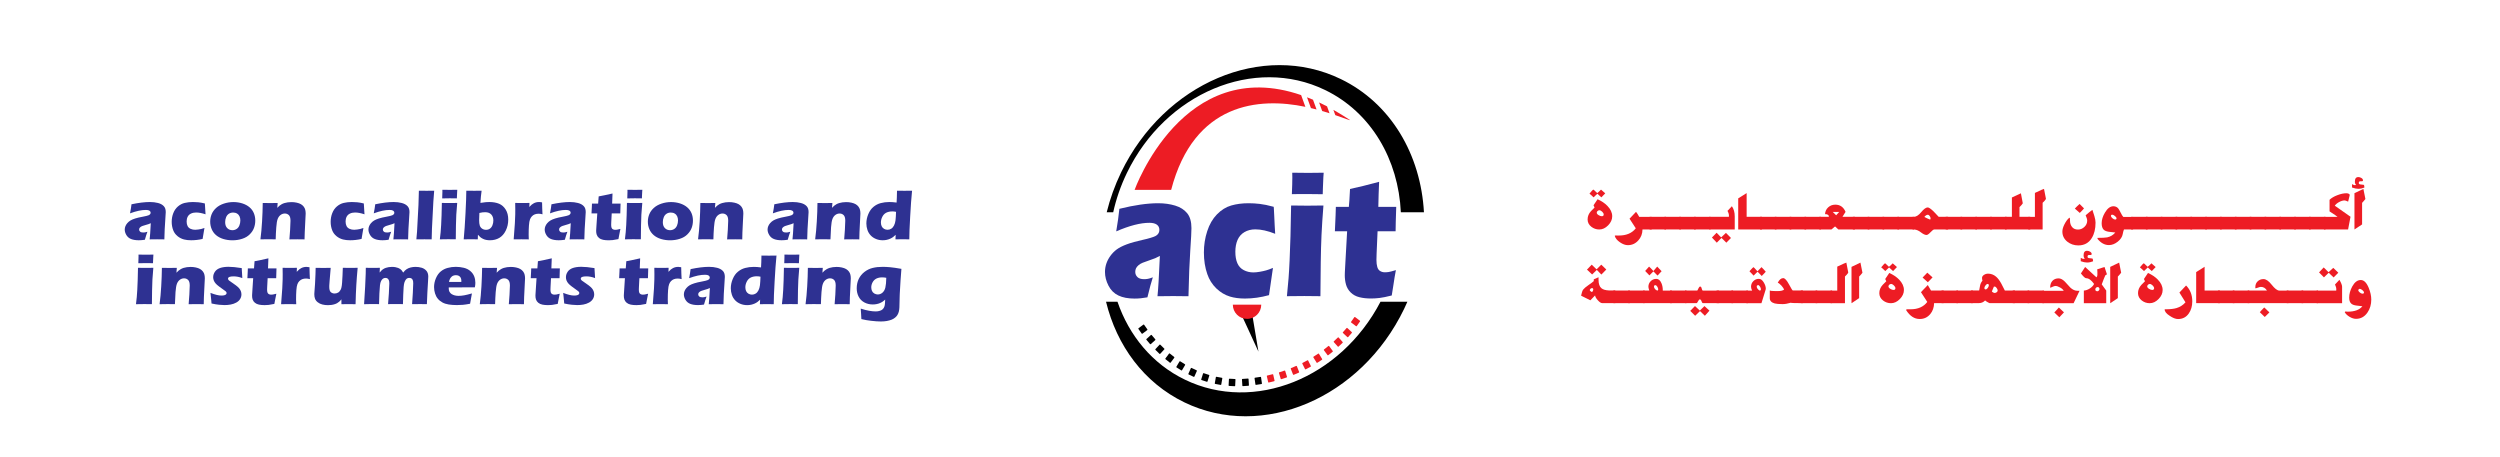 <svg width="547" height="100" viewBox="0 0 547 100" fill="none" xmlns="http://www.w3.org/2000/svg">
<path d="M246.569 37.835C255.028 20.33 274.44 12.202 289.917 19.688C300.046 24.587 305.982 34.963 306.505 46.45H311.56C310.872 33.89 304.385 22.624 293.358 17.294C276.266 9.027 254.752 18.165 245.303 37.706C243.917 40.578 242.872 43.514 242.147 46.45H243.569C244.211 43.55 245.202 40.66 246.569 37.835Z" fill="black"/>
<path d="M259.266 83.073C252.101 79.615 247.046 73.413 244.505 66.018H242C244.339 75.596 250.266 83.743 259.147 88.037C276.239 96.303 297.752 87.165 307.202 67.624C307.459 67.092 307.697 66.55 307.936 66.018H302.055C293.321 82.761 274.422 90.404 259.266 83.073Z" fill="black"/>
<path d="M272.468 67.569L273.716 67.183L274.532 72.055L275.349 76.936L273.284 72.44L271.211 67.954L272.468 67.569Z" fill="black"/>
<path d="M272.853 69.77C271.138 69.77 269.743 68.376 269.743 66.66H275.963C275.963 68.376 274.578 69.77 272.853 69.77Z" fill="#ED1C24"/>
<path d="M290.358 23.275C289.771 22.973 289.193 22.679 288.615 22.413L289.294 24.294C289.862 24.459 290.394 24.615 290.899 24.78L290.358 23.275Z" fill="#ED1C24"/>
<path d="M286.835 23.651C287.257 23.752 287.661 23.853 288.064 23.954L287.284 21.817C286.844 21.624 286.404 21.45 285.972 21.284L286.835 23.651Z" fill="#ED1C24"/>
<path d="M284.688 20.807C258.853 11.908 248.248 41.55 248.248 41.55H256.248C261.248 22.413 275.523 21.257 285.615 23.376L284.688 20.807Z" fill="#ED1C24"/>
<path d="M291.743 24.037L292.165 25.193C294.183 25.881 295.404 26.394 295.385 26.266C294.138 25.44 292.927 24.706 291.743 24.037Z" fill="#ED1C24"/>
<path d="M250.165 71.027C250.22 70.991 250.284 71 250.33 71.055L251.037 72.055C251.083 72.11 251.073 72.183 251.018 72.22L249.963 73.009C249.908 73.046 249.844 73.037 249.798 72.981L249.092 71.981C249.046 71.917 249.055 71.853 249.11 71.816L250.165 71.027Z" fill="black"/>
<path d="M251.826 73.293C251.872 73.248 251.945 73.257 251.991 73.312L252.78 74.248C252.826 74.303 252.826 74.367 252.771 74.413L251.789 75.293C251.743 75.339 251.67 75.33 251.624 75.275L250.835 74.339C250.789 74.284 250.789 74.22 250.844 74.174L251.826 73.293Z" fill="black"/>
<path d="M253.706 75.422C253.752 75.367 253.817 75.367 253.872 75.422L254.743 76.275C254.798 76.33 254.798 76.394 254.752 76.44L253.853 77.413C253.807 77.468 253.743 77.468 253.688 77.413L252.817 76.559C252.771 76.504 252.761 76.44 252.807 76.394L253.706 75.422Z" fill="black"/>
<path d="M255.789 77.367C255.835 77.312 255.899 77.303 255.954 77.349L256.908 78.11C256.963 78.156 256.972 78.22 256.936 78.275L256.138 79.339C256.092 79.394 256.037 79.403 255.973 79.358L255.018 78.596C254.963 78.55 254.954 78.486 254.991 78.431L255.789 77.367Z" fill="black"/>
<path d="M258.073 79.092C258.11 79.027 258.174 79.018 258.229 79.055L259.257 79.697C259.321 79.734 259.33 79.798 259.303 79.862L258.624 81.009C258.587 81.064 258.523 81.082 258.468 81.046L257.44 80.403C257.376 80.367 257.367 80.303 257.394 80.238L258.073 79.092Z" fill="black"/>
<path d="M260.56 80.56C260.587 80.495 260.651 80.477 260.716 80.505L261.807 81.018C261.872 81.046 261.899 81.11 261.872 81.174L261.33 82.394C261.303 82.459 261.239 82.477 261.174 82.45L260.083 81.936C260.018 81.908 259.991 81.844 260.018 81.78L260.56 80.56Z" fill="black"/>
<path d="M263.229 81.725C263.248 81.66 263.312 81.624 263.376 81.651L264.523 82.028C264.587 82.046 264.624 82.11 264.596 82.174L264.202 83.459C264.183 83.523 264.119 83.55 264.055 83.532L262.908 83.156C262.844 83.138 262.807 83.073 262.826 83.009L263.229 81.725Z" fill="black"/>
<path d="M266.028 82.532C266.037 82.468 266.092 82.431 266.165 82.44L267.349 82.66C267.422 82.67 267.459 82.725 267.44 82.798L267.211 84.128C267.202 84.193 267.147 84.229 267.073 84.22L265.89 84C265.817 83.991 265.78 83.936 265.798 83.862L266.028 82.532Z" fill="black"/>
<path d="M268.89 82.972C268.89 82.899 268.945 82.862 269.009 82.862L270.211 82.927C270.284 82.927 270.33 82.982 270.321 83.046L270.257 84.394C270.257 84.468 270.202 84.504 270.128 84.504L268.927 84.44C268.853 84.44 268.817 84.385 268.817 84.321L268.89 82.972Z" fill="black"/>
<path d="M271.743 83.028C271.734 82.954 271.78 82.908 271.853 82.908L273.055 82.826C273.128 82.826 273.174 82.862 273.183 82.936L273.266 84.275C273.275 84.349 273.229 84.394 273.156 84.404L271.954 84.486C271.881 84.495 271.835 84.45 271.826 84.376L271.743 83.028Z" fill="black"/>
<path d="M274.495 82.771C274.486 82.706 274.523 82.651 274.596 82.642L275.78 82.459C275.853 82.45 275.899 82.486 275.917 82.56L276.11 83.89C276.119 83.963 276.083 84.009 276.009 84.028L274.817 84.211C274.752 84.22 274.697 84.183 274.688 84.119L274.495 82.771Z" fill="black"/>
<path d="M277.183 82.303C277.165 82.239 277.202 82.183 277.275 82.165L278.44 81.881C278.514 81.862 278.569 81.899 278.578 81.963L278.872 83.275C278.89 83.339 278.853 83.404 278.78 83.413L277.615 83.697C277.55 83.716 277.486 83.679 277.477 83.615L277.183 82.303Z" fill="#ED1C24"/>
<path d="M279.835 81.605C279.817 81.541 279.844 81.477 279.908 81.459L281.055 81.082C281.119 81.064 281.184 81.092 281.202 81.156L281.596 82.44C281.615 82.504 281.587 82.569 281.514 82.587L280.367 82.963C280.303 82.982 280.239 82.954 280.22 82.89L279.835 81.605Z" fill="#ED1C24"/>
<path d="M282.422 80.697C282.394 80.633 282.422 80.569 282.486 80.541L283.596 80.064C283.661 80.037 283.725 80.064 283.752 80.128L284.248 81.376C284.275 81.44 284.248 81.504 284.183 81.532L283.073 82.009C283.009 82.037 282.945 82.009 282.917 81.945L282.422 80.697Z" fill="#ED1C24"/>
<path d="M284.945 79.56C284.917 79.495 284.936 79.431 285 79.404L286.064 78.835C286.128 78.798 286.193 78.826 286.22 78.881L286.817 80.082C286.844 80.147 286.826 80.211 286.761 80.239L285.697 80.807C285.633 80.844 285.569 80.817 285.541 80.761L284.945 79.56Z" fill="#ED1C24"/>
<path d="M287.367 78.202C287.33 78.147 287.349 78.083 287.404 78.037L288.422 77.376C288.486 77.34 288.55 77.349 288.587 77.413L289.284 78.55C289.321 78.606 289.303 78.679 289.248 78.716L288.229 79.376C288.165 79.413 288.101 79.404 288.073 79.34L287.367 78.202Z" fill="#ED1C24"/>
<path d="M289.67 76.624C289.633 76.569 289.642 76.504 289.697 76.459L290.651 75.706C290.706 75.66 290.771 75.67 290.817 75.725L291.606 76.798C291.651 76.853 291.633 76.917 291.578 76.963L290.624 77.716C290.569 77.761 290.505 77.752 290.459 77.697L289.67 76.624Z" fill="#ED1C24"/>
<path d="M291.835 74.844C291.789 74.789 291.798 74.725 291.844 74.679L292.725 73.844C292.78 73.798 292.844 73.798 292.89 73.844L293.771 74.835C293.817 74.89 293.817 74.954 293.761 75L292.881 75.835C292.826 75.881 292.761 75.881 292.716 75.835L291.835 74.844Z" fill="#ED1C24"/>
<path d="M293.835 72.862C293.789 72.817 293.78 72.752 293.826 72.697L294.633 71.78C294.679 71.725 294.743 71.725 294.798 71.771L295.771 72.67C295.817 72.716 295.826 72.78 295.78 72.835L294.972 73.752C294.927 73.807 294.862 73.807 294.807 73.761L293.835 72.862Z" fill="#ED1C24"/>
<path d="M295.642 70.569C295.587 70.532 295.578 70.459 295.624 70.404L296.33 69.404C296.376 69.349 296.44 69.33 296.495 69.376L297.55 70.174C297.606 70.211 297.615 70.284 297.569 70.339L296.862 71.339C296.817 71.394 296.752 71.413 296.697 71.367L295.642 70.569Z" fill="#ED1C24"/>
<path d="M244.229 50.624C244.45 49.339 244.587 48.459 244.642 47.972C244.697 47.486 244.789 46.725 244.917 45.688C248.211 44.871 251.046 44.468 253.413 44.468C254.761 44.468 256 44.642 257.119 44.981C258.239 45.321 259.119 45.881 259.743 46.642C260.376 47.404 260.688 48.505 260.688 49.926C260.688 50.651 260.606 52.284 260.431 54.826C260.257 57.367 260.128 60.697 260.037 64.816C258.917 64.789 257.798 64.78 256.688 64.78C255.615 64.78 254.468 64.798 253.257 64.816C253.413 63.394 253.587 60.449 253.78 55.991C253.349 56.22 253.009 56.394 252.761 56.495C252.514 56.596 252.083 56.752 251.468 56.963C250.853 57.174 250.367 57.349 250.018 57.486C249.67 57.624 249.367 57.807 249.11 58.027C248.853 58.248 248.67 58.477 248.56 58.706C248.45 58.936 248.394 59.202 248.394 59.486C248.394 59.926 248.55 60.303 248.862 60.615C249.174 60.926 249.661 61.083 250.339 61.083C250.578 61.083 250.835 61.064 251.11 61.018C251.385 60.972 251.761 60.862 252.239 60.679C251.908 61.679 251.514 63.138 251.055 65.055C250.073 65.238 249.138 65.33 248.257 65.33C246.835 65.33 245.661 65.11 244.716 64.66C243.771 64.211 243.046 63.495 242.532 62.495C242.018 61.495 241.771 60.505 241.771 59.505C241.771 58.899 241.862 58.303 242.055 57.715C242.248 57.128 242.541 56.559 242.936 56.009C243.339 55.449 243.807 54.972 244.339 54.578C244.872 54.183 245.615 53.807 246.541 53.459C247.477 53.11 248.651 52.78 250.083 52.468C250.679 52.339 251.22 52.202 251.725 52.046C252.22 51.899 252.578 51.77 252.789 51.66C253 51.55 253.174 51.422 253.303 51.275C253.431 51.128 253.532 50.972 253.587 50.807C253.642 50.642 253.67 50.477 253.67 50.294C253.67 49.798 253.486 49.422 253.119 49.156C252.752 48.89 252.22 48.752 251.505 48.752C249.56 48.743 247.128 49.367 244.229 50.624Z" fill="#2E3192"/>
<path d="M278.523 58.615C278.468 59.138 278.33 60.083 278.11 61.468L277.661 64.578C275.862 65.073 274.11 65.321 272.395 65.321C271.147 65.321 270.055 65.174 269.119 64.89C268.009 64.55 267.018 63.954 266.128 63.101C265.22 62.22 264.569 61.174 264.156 59.972C263.661 58.559 263.413 56.981 263.413 55.229C263.413 53.624 263.651 52.073 264.138 50.587C264.615 49.101 265.33 47.871 266.266 46.908C267.202 45.945 268.248 45.294 269.385 44.963C270.532 44.633 271.789 44.468 273.174 44.468C273.991 44.468 274.807 44.514 275.633 44.615C276.459 44.706 277.477 44.917 278.688 45.248L278.725 45.697C278.761 46.165 278.789 46.642 278.798 47.128C278.817 47.615 278.853 48.385 278.908 49.431L279.009 51.156C277.376 50.505 275.927 50.183 274.67 50.183C273.761 50.183 272.972 50.385 272.294 50.78C271.615 51.174 271.11 51.743 270.78 52.486C270.459 53.229 270.294 54.092 270.294 55.083C270.294 56.083 270.44 56.917 270.734 57.587C271.028 58.266 271.495 58.77 272.128 59.101C272.771 59.44 273.477 59.605 274.239 59.605C274.624 59.605 275.092 59.559 275.624 59.468C276.156 59.376 276.615 59.275 277.009 59.165C277.422 59.055 277.917 58.871 278.523 58.615Z" fill="#2E3192"/>
<path d="M281.578 64.807C281.734 63.229 281.853 61.927 281.936 60.899C282.018 59.872 282.092 58.569 282.165 56.972C282.239 55.376 282.303 53.615 282.358 51.688C282.413 49.761 282.459 47.514 282.495 44.963C283.982 44.991 285.174 45 286.064 45C286.881 45 288.046 44.991 289.569 44.963C289.376 47.413 289.229 49.56 289.147 51.413C289.064 53.266 289.009 55.229 288.982 57.303C288.936 60.982 288.908 63.486 288.908 64.807C287.55 64.78 286.376 64.771 285.394 64.771C284.431 64.771 283.156 64.78 281.578 64.807ZM282.661 42.486C282.725 40.945 282.761 39.725 282.761 38.835C282.761 38.578 282.752 38.229 282.743 37.789C284.128 37.817 285.284 37.826 286.229 37.826C287.523 37.826 288.651 37.817 289.624 37.789C289.587 38.193 289.569 38.532 289.55 38.798L289.45 41.211C289.431 41.569 289.413 42 289.413 42.495C288.275 42.468 287.193 42.459 286.156 42.459C285.092 42.44 283.917 42.459 282.661 42.486Z" fill="#2E3192"/>
<path d="M305.422 59.101C305.211 60.193 305.037 61.248 304.89 62.284L304.514 64.651C303.385 64.936 302.495 65.119 301.862 65.193C301.229 65.266 300.615 65.312 300.018 65.312C299.046 65.312 298.184 65.22 297.431 65.028C296.679 64.844 296.046 64.495 295.541 64C295.037 63.505 294.697 62.927 294.514 62.284C294.33 61.633 294.239 60.954 294.239 60.22C294.239 60.092 294.248 59.862 294.257 59.532C294.266 59.202 294.312 58.468 294.376 57.321L294.752 50.596H292.073C292.128 49.706 292.183 48.523 292.229 47.064L292.284 45.257H295.128C295.202 44.66 295.284 43.358 295.385 41.349L298.321 40.67C298.862 40.55 300 40.257 301.752 39.78C301.67 41.477 301.615 43.303 301.578 45.257H305.495C305.404 47.954 305.358 49.734 305.358 50.605H301.413L301.202 55.459C301.174 56.184 301.165 56.651 301.165 56.862C301.165 57.486 301.229 58 301.349 58.413C301.468 58.826 301.679 59.128 301.982 59.303C302.284 59.486 302.615 59.578 302.991 59.578C303.266 59.578 303.55 59.56 303.844 59.514C304.138 59.468 304.67 59.33 305.422 59.101Z" fill="#2E3192"/>
<path d="M28.45 46.679C28.55 46.165 28.615 45.807 28.642 45.615C28.67 45.422 28.716 45.119 28.771 44.697C30.33 44.367 31.679 44.202 32.807 44.202C33.45 44.202 34.037 44.275 34.569 44.413C35.101 44.55 35.514 44.771 35.816 45.083C36.119 45.385 36.266 45.826 36.266 46.404C36.266 46.697 36.229 47.349 36.147 48.367C36.064 49.385 36 50.725 35.963 52.376C35.431 52.367 34.899 52.358 34.376 52.358C33.862 52.358 33.321 52.367 32.743 52.376C32.816 51.807 32.899 50.624 32.991 48.835C32.789 48.927 32.624 49 32.505 49.037C32.385 49.074 32.184 49.138 31.89 49.22C31.596 49.303 31.367 49.376 31.202 49.431C31.037 49.486 30.89 49.56 30.771 49.651C30.651 49.743 30.56 49.835 30.514 49.927C30.468 50.018 30.44 50.119 30.44 50.239C30.44 50.413 30.514 50.569 30.66 50.688C30.807 50.817 31.046 50.872 31.358 50.872C31.468 50.872 31.596 50.862 31.725 50.844C31.853 50.826 32.037 50.78 32.257 50.706C32.101 51.11 31.908 51.688 31.697 52.459C31.229 52.532 30.789 52.569 30.367 52.569C29.697 52.569 29.138 52.477 28.688 52.303C28.238 52.129 27.899 51.835 27.651 51.431C27.413 51.028 27.294 50.633 27.294 50.229C27.294 49.982 27.34 49.743 27.431 49.514C27.523 49.275 27.661 49.055 27.853 48.826C28.046 48.606 28.266 48.413 28.523 48.257C28.78 48.101 29.128 47.945 29.569 47.807C30.009 47.67 30.569 47.532 31.248 47.413C31.532 47.358 31.789 47.303 32.028 47.248C32.266 47.184 32.431 47.138 32.532 47.092C32.633 47.046 32.716 46.991 32.78 46.936C32.844 46.881 32.89 46.817 32.917 46.752C32.945 46.688 32.954 46.615 32.954 46.55C32.954 46.349 32.862 46.202 32.697 46.092C32.523 45.982 32.266 45.936 31.936 45.936C30.982 45.927 29.826 46.174 28.45 46.679Z" fill="#2E3192"/>
<path d="M44.734 49.881C44.706 50.092 44.642 50.468 44.541 51.028L44.33 52.275C43.477 52.477 42.642 52.569 41.826 52.569C41.239 52.569 40.716 52.514 40.266 52.395C39.743 52.257 39.266 52.018 38.853 51.679C38.422 51.321 38.11 50.908 37.917 50.422C37.688 49.853 37.569 49.22 37.569 48.523C37.569 47.881 37.679 47.257 37.908 46.661C38.138 46.064 38.477 45.569 38.917 45.184C39.367 44.798 39.853 44.532 40.404 44.404C40.945 44.275 41.55 44.202 42.202 44.202C42.587 44.202 42.972 44.22 43.367 44.257C43.761 44.294 44.239 44.376 44.816 44.514L44.835 44.697C44.853 44.881 44.862 45.074 44.872 45.266C44.881 45.459 44.899 45.771 44.927 46.193L44.972 46.89C44.193 46.633 43.505 46.495 42.908 46.495C42.477 46.495 42.101 46.578 41.78 46.734C41.459 46.89 41.22 47.119 41.064 47.422C40.908 47.725 40.835 48.064 40.835 48.459C40.835 48.862 40.908 49.193 41.046 49.468C41.184 49.734 41.404 49.936 41.706 50.074C42.009 50.211 42.349 50.275 42.706 50.275C42.89 50.275 43.11 50.257 43.367 50.22C43.615 50.184 43.844 50.147 44.028 50.101C44.211 50.064 44.44 49.991 44.734 49.881Z" fill="#2E3192"/>
<path d="M51.083 44.211C51.752 44.211 52.404 44.312 53.028 44.505C53.651 44.706 54.174 44.991 54.605 45.358C55.037 45.725 55.349 46.165 55.55 46.66C55.752 47.156 55.853 47.688 55.853 48.266C55.853 48.826 55.761 49.349 55.578 49.853C55.395 50.358 55.092 50.826 54.651 51.266C54.22 51.706 53.661 52.037 52.991 52.248C52.321 52.468 51.615 52.578 50.862 52.578C50.174 52.578 49.514 52.486 48.872 52.294C48.239 52.101 47.706 51.816 47.275 51.45C46.844 51.083 46.532 50.642 46.312 50.128C46.101 49.615 45.991 49.073 45.991 48.505C45.991 47.936 46.092 47.394 46.303 46.881C46.514 46.367 46.844 45.908 47.294 45.495C47.743 45.083 48.312 44.771 48.972 44.55C49.661 44.321 50.358 44.211 51.083 44.211ZM51.018 46.505C50.67 46.505 50.358 46.587 50.092 46.761C49.816 46.936 49.615 47.183 49.477 47.514C49.34 47.844 49.266 48.202 49.266 48.596C49.266 49.165 49.413 49.605 49.716 49.908C50.009 50.211 50.385 50.367 50.844 50.367C51.184 50.367 51.495 50.275 51.761 50.101C52.037 49.926 52.239 49.67 52.376 49.33C52.514 48.991 52.587 48.624 52.587 48.239C52.587 47.917 52.532 47.624 52.422 47.367C52.312 47.11 52.138 46.899 51.89 46.743C51.642 46.578 51.349 46.505 51.018 46.505Z" fill="#2E3192"/>
<path d="M56.982 52.367C57.138 51.184 57.257 49.881 57.34 48.459C57.422 47.037 57.477 45.679 57.486 44.413C58.138 44.422 58.697 44.431 59.174 44.431C59.725 44.431 60.248 44.422 60.752 44.413L60.67 45.477C60.853 45.284 61 45.129 61.138 45.018C61.266 44.908 61.431 44.798 61.624 44.688C61.816 44.578 62.018 44.495 62.239 44.431C62.459 44.367 62.697 44.312 62.954 44.275C63.211 44.239 63.486 44.22 63.761 44.22C64.156 44.22 64.532 44.257 64.908 44.34C65.284 44.422 65.587 44.532 65.844 44.679C66.092 44.826 66.303 45.009 66.468 45.229C66.633 45.45 66.743 45.688 66.798 45.945C66.853 46.202 66.881 46.459 66.881 46.734C66.881 46.927 66.853 47.358 66.817 48.009L66.679 50.835C66.651 51.395 66.633 51.908 66.633 52.376C66.083 52.367 65.569 52.358 65.092 52.358C64.45 52.358 63.853 52.367 63.321 52.376C63.367 51.908 63.422 51.202 63.477 50.266C63.532 49.33 63.56 48.679 63.56 48.294C63.56 47.706 63.44 47.294 63.202 47.064C62.963 46.835 62.67 46.716 62.312 46.716C62 46.716 61.697 46.816 61.422 47.009C61.138 47.211 60.927 47.495 60.771 47.872C60.615 48.248 60.514 48.872 60.45 49.734C60.385 50.596 60.34 51.477 60.321 52.367C59.78 52.358 59.248 52.349 58.734 52.349C58.202 52.358 57.615 52.358 56.982 52.367Z" fill="#2E3192"/>
<path d="M79.514 49.881C79.486 50.092 79.422 50.468 79.321 51.028L79.11 52.275C78.257 52.477 77.422 52.569 76.606 52.569C76.018 52.569 75.495 52.514 75.046 52.395C74.523 52.257 74.046 52.018 73.633 51.679C73.202 51.321 72.89 50.908 72.697 50.422C72.468 49.853 72.349 49.22 72.349 48.523C72.349 47.881 72.459 47.257 72.688 46.661C72.917 46.064 73.248 45.569 73.697 45.184C74.147 44.798 74.642 44.532 75.183 44.404C75.725 44.275 76.33 44.202 76.982 44.202C77.367 44.202 77.752 44.22 78.147 44.257C78.541 44.294 79.018 44.376 79.596 44.514L79.615 44.697C79.633 44.881 79.642 45.074 79.651 45.266C79.661 45.459 79.679 45.771 79.706 46.193L79.752 46.89C78.972 46.633 78.284 46.495 77.688 46.495C77.257 46.495 76.881 46.578 76.56 46.734C76.239 46.89 76 47.119 75.844 47.422C75.688 47.725 75.615 48.064 75.615 48.459C75.615 48.862 75.688 49.193 75.826 49.468C75.963 49.734 76.183 49.936 76.486 50.074C76.789 50.211 77.128 50.275 77.486 50.275C77.67 50.275 77.89 50.257 78.147 50.22C78.394 50.184 78.624 50.147 78.807 50.101C78.991 50.064 79.229 49.991 79.514 49.881Z" fill="#2E3192"/>
<path d="M81.78 46.679C81.881 46.165 81.945 45.807 81.972 45.615C82 45.422 82.046 45.119 82.101 44.697C83.67 44.367 85.009 44.202 86.138 44.202C86.78 44.202 87.367 44.275 87.899 44.413C88.431 44.55 88.844 44.771 89.147 45.083C89.45 45.385 89.596 45.826 89.596 46.404C89.596 46.697 89.56 47.349 89.477 48.367C89.394 49.385 89.33 50.725 89.294 52.376C88.761 52.367 88.229 52.358 87.706 52.358C87.193 52.358 86.651 52.367 86.073 52.376C86.147 51.807 86.229 50.624 86.321 48.835C86.119 48.927 85.954 49 85.835 49.037C85.716 49.074 85.514 49.138 85.22 49.22C84.927 49.303 84.697 49.376 84.532 49.431C84.367 49.486 84.22 49.56 84.101 49.651C83.982 49.743 83.89 49.835 83.844 49.927C83.789 50.018 83.771 50.119 83.771 50.239C83.771 50.413 83.844 50.569 83.991 50.688C84.138 50.817 84.367 50.872 84.688 50.872C84.798 50.872 84.927 50.862 85.055 50.844C85.183 50.826 85.367 50.78 85.587 50.706C85.431 51.11 85.239 51.688 85.028 52.459C84.56 52.532 84.119 52.569 83.697 52.569C83.028 52.569 82.459 52.477 82.018 52.303C81.569 52.129 81.229 51.835 80.982 51.431C80.743 51.028 80.615 50.633 80.615 50.229C80.615 49.982 80.661 49.743 80.752 49.514C80.844 49.275 80.982 49.055 81.174 48.826C81.367 48.606 81.587 48.413 81.844 48.257C82.101 48.101 82.45 47.945 82.89 47.807C83.33 47.67 83.89 47.532 84.569 47.413C84.853 47.358 85.11 47.303 85.349 47.248C85.587 47.184 85.752 47.138 85.853 47.092C85.954 47.046 86.037 46.991 86.101 46.936C86.165 46.881 86.211 46.817 86.239 46.752C86.266 46.688 86.275 46.615 86.275 46.55C86.275 46.349 86.183 46.202 86.018 46.092C85.844 45.982 85.587 45.936 85.248 45.936C84.303 45.927 83.156 46.174 81.78 46.679Z" fill="#2E3192"/>
<path d="M91.101 52.367L91.248 50.688L91.56 44.862L91.651 41.725C92.404 41.734 92.972 41.743 93.358 41.743C93.853 41.743 94.404 41.734 95 41.725L94.817 44.119L94.514 50.009L94.45 52.367C93.872 52.367 93.34 52.358 92.872 52.358L91.101 52.367Z" fill="#2E3192"/>
<path d="M96.239 52.367C96.312 51.734 96.367 51.211 96.413 50.798C96.45 50.385 96.486 49.862 96.523 49.22C96.56 48.578 96.587 47.872 96.615 47.101C96.642 46.33 96.66 45.431 96.679 44.404C97.385 44.413 97.954 44.422 98.376 44.422C98.761 44.422 99.321 44.422 100.037 44.404C99.945 45.385 99.872 46.248 99.835 46.991C99.798 47.734 99.771 48.523 99.761 49.349C99.743 50.826 99.725 51.826 99.725 52.358C99.083 52.349 98.523 52.34 98.055 52.34C97.587 52.358 96.982 52.358 96.239 52.367ZM96.752 43.413C96.78 42.798 96.798 42.303 96.798 41.945C96.798 41.844 96.798 41.697 96.789 41.523C97.45 41.532 98 41.541 98.44 41.541C99.055 41.541 99.596 41.532 100.055 41.523C100.037 41.688 100.028 41.816 100.028 41.927L99.982 42.89C99.972 43.037 99.963 43.202 99.963 43.404C99.422 43.395 98.908 43.385 98.413 43.385C97.899 43.395 97.349 43.404 96.752 43.413Z" fill="#2E3192"/>
<path d="M101.459 52.367C101.615 50.734 101.743 48.825 101.853 46.642C101.963 44.468 102.028 42.825 102.028 41.725C102.661 41.734 103.248 41.743 103.798 41.743C104.339 41.743 104.862 41.734 105.376 41.725C105.257 42.532 105.174 43.422 105.119 44.394C105.615 44.312 105.991 44.266 106.257 44.238C106.523 44.211 106.789 44.202 107.046 44.202C107.881 44.202 108.596 44.33 109.193 44.578C109.789 44.825 110.275 45.257 110.642 45.853C111.018 46.449 111.202 47.183 111.202 48.046C111.202 48.908 111.028 49.706 110.67 50.431C110.321 51.156 109.844 51.697 109.257 52.046C108.67 52.394 107.972 52.569 107.193 52.569C106.899 52.569 106.624 52.541 106.349 52.486C106.083 52.431 105.844 52.349 105.624 52.229C105.404 52.119 105.22 52 105.073 51.871C104.927 51.743 104.761 51.578 104.569 51.367L104.541 52.367C103.963 52.358 103.468 52.349 103.083 52.349C102.761 52.358 102.22 52.358 101.459 52.367ZM104.89 46.596C104.853 47.459 104.835 47.981 104.835 48.174C104.835 48.66 104.881 49.046 104.972 49.339C105.064 49.624 105.229 49.853 105.486 50.027C105.743 50.202 106.018 50.284 106.339 50.284C106.661 50.284 106.954 50.202 107.193 50.027C107.44 49.853 107.624 49.605 107.752 49.275C107.881 48.945 107.945 48.596 107.945 48.238C107.945 47.697 107.789 47.257 107.486 46.926C107.174 46.596 106.734 46.431 106.156 46.431C105.789 46.422 105.367 46.477 104.89 46.596Z" fill="#2E3192"/>
<path d="M112.395 52.367L112.651 48.908L112.734 46.917C112.743 46.56 112.743 46.193 112.743 45.817C112.743 45.44 112.734 44.963 112.725 44.404C113.385 44.413 113.908 44.422 114.294 44.422C114.743 44.422 115.266 44.413 115.853 44.404L115.817 45.285C116.028 45.055 116.202 44.89 116.339 44.771C116.477 44.661 116.633 44.56 116.807 44.468C116.982 44.376 117.165 44.312 117.358 44.266C117.55 44.22 117.743 44.202 117.954 44.202C118.147 44.202 118.367 44.229 118.606 44.285C118.615 44.853 118.624 45.321 118.642 45.688L118.697 46.89C118.395 46.807 118.119 46.761 117.862 46.761C117.541 46.761 117.257 46.807 117.018 46.899C116.78 46.991 116.569 47.129 116.395 47.312C116.22 47.495 116.064 47.725 115.963 48C115.853 48.275 115.78 48.716 115.734 49.312C115.688 49.908 115.67 50.596 115.67 51.367C115.67 51.633 115.679 51.972 115.697 52.376C115.174 52.367 114.642 52.358 114.11 52.358C113.569 52.358 113 52.358 112.395 52.367Z" fill="#2E3192"/>
<path d="M120.339 46.679C120.44 46.165 120.505 45.807 120.532 45.615C120.56 45.422 120.606 45.119 120.661 44.697C122.229 44.367 123.569 44.202 124.697 44.202C125.339 44.202 125.927 44.275 126.459 44.413C126.991 44.55 127.404 44.771 127.706 45.083C128.009 45.385 128.156 45.826 128.156 46.404C128.156 46.697 128.119 47.349 128.037 48.367C127.954 49.385 127.89 50.725 127.853 52.376C127.321 52.367 126.789 52.358 126.266 52.358C125.752 52.358 125.211 52.367 124.633 52.376C124.706 51.807 124.789 50.624 124.881 48.835C124.679 48.927 124.514 49 124.394 49.037C124.275 49.074 124.073 49.138 123.78 49.22C123.486 49.303 123.257 49.376 123.092 49.431C122.927 49.486 122.78 49.56 122.661 49.651C122.541 49.743 122.45 49.835 122.404 49.927C122.358 50.018 122.33 50.119 122.33 50.239C122.33 50.413 122.404 50.569 122.55 50.688C122.697 50.817 122.927 50.872 123.248 50.872C123.358 50.872 123.486 50.862 123.615 50.844C123.743 50.826 123.927 50.78 124.147 50.706C123.991 51.11 123.798 51.688 123.587 52.459C123.119 52.532 122.679 52.569 122.257 52.569C121.587 52.569 121.018 52.477 120.578 52.303C120.128 52.129 119.789 51.835 119.541 51.431C119.303 51.028 119.183 50.633 119.183 50.229C119.183 49.982 119.229 49.743 119.321 49.514C119.413 49.275 119.55 49.055 119.743 48.826C119.936 48.606 120.156 48.413 120.413 48.257C120.67 48.101 121.018 47.945 121.459 47.807C121.899 47.67 122.459 47.532 123.138 47.413C123.422 47.358 123.679 47.303 123.917 47.248C124.156 47.184 124.321 47.138 124.422 47.092C124.523 47.046 124.606 46.991 124.67 46.936C124.734 46.881 124.78 46.817 124.807 46.752C124.835 46.688 124.853 46.615 124.853 46.55C124.853 46.349 124.761 46.202 124.587 46.092C124.413 45.982 124.156 45.936 123.817 45.936C122.872 45.927 121.716 46.174 120.339 46.679Z" fill="#2E3192"/>
<path d="M135.743 50.083C135.642 50.523 135.56 50.945 135.495 51.358L135.312 52.312C134.771 52.422 134.358 52.495 134.055 52.532C133.752 52.559 133.459 52.578 133.183 52.578C132.725 52.578 132.312 52.541 131.954 52.468C131.596 52.394 131.294 52.257 131.055 52.055C130.817 51.853 130.651 51.624 130.569 51.367C130.477 51.11 130.44 50.835 130.44 50.541C130.44 50.486 130.44 50.394 130.45 50.266C130.459 50.138 130.477 49.835 130.505 49.385L130.688 46.688H129.422C129.45 46.33 129.477 45.853 129.495 45.266L129.523 44.541H130.872C130.908 44.303 130.945 43.78 130.991 42.972L132.385 42.697C132.642 42.651 133.183 42.532 134.018 42.339C133.982 43.018 133.954 43.752 133.936 44.541H135.78C135.734 45.624 135.716 46.339 135.716 46.688H133.844L133.743 48.633C133.734 48.926 133.725 49.11 133.725 49.193C133.725 49.44 133.752 49.651 133.807 49.816C133.862 49.982 133.963 50.101 134.11 50.174C134.257 50.248 134.413 50.284 134.587 50.284C134.716 50.284 134.853 50.275 134.991 50.257C135.138 50.229 135.385 50.174 135.743 50.083Z" fill="#2E3192"/>
<path d="M136.734 52.367C136.807 51.734 136.862 51.211 136.908 50.798C136.945 50.385 136.982 49.862 137.018 49.22C137.055 48.578 137.083 47.872 137.11 47.101C137.138 46.33 137.156 45.431 137.174 44.404C137.881 44.413 138.45 44.422 138.872 44.422C139.257 44.422 139.807 44.422 140.532 44.404C140.44 45.385 140.367 46.248 140.33 46.991C140.294 47.734 140.266 48.523 140.257 49.349C140.239 50.826 140.22 51.826 140.22 52.358C139.578 52.349 139.018 52.34 138.55 52.34C138.092 52.358 137.486 52.358 136.734 52.367ZM137.248 43.413C137.284 42.798 137.294 42.303 137.294 41.945C137.294 41.844 137.294 41.697 137.284 41.523C137.945 41.532 138.495 41.541 138.936 41.541C139.55 41.541 140.092 41.532 140.55 41.523C140.532 41.688 140.523 41.816 140.514 41.927L140.468 42.89C140.459 43.037 140.45 43.202 140.45 43.404C139.908 43.395 139.394 43.385 138.899 43.385C138.404 43.395 137.844 43.404 137.248 43.413Z" fill="#2E3192"/>
<path d="M146.835 44.211C147.514 44.211 148.156 44.312 148.78 44.505C149.404 44.706 149.927 44.991 150.358 45.358C150.789 45.725 151.101 46.165 151.312 46.66C151.514 47.156 151.615 47.688 151.615 48.266C151.615 48.826 151.523 49.349 151.339 49.853C151.156 50.358 150.853 50.826 150.413 51.266C149.982 51.706 149.422 52.037 148.752 52.248C148.083 52.468 147.367 52.578 146.624 52.578C145.936 52.578 145.266 52.486 144.633 52.294C144 52.101 143.468 51.816 143.037 51.45C142.615 51.083 142.284 50.642 142.073 50.128C141.853 49.615 141.752 49.073 141.752 48.505C141.752 47.936 141.853 47.394 142.064 46.881C142.275 46.367 142.605 45.908 143.055 45.495C143.505 45.083 144.073 44.771 144.734 44.55C145.422 44.321 146.119 44.211 146.835 44.211ZM146.78 46.505C146.431 46.505 146.119 46.587 145.853 46.761C145.578 46.936 145.376 47.183 145.239 47.514C145.101 47.844 145.028 48.202 145.028 48.596C145.028 49.165 145.174 49.605 145.477 49.908C145.771 50.211 146.147 50.367 146.606 50.367C146.945 50.367 147.257 50.275 147.523 50.101C147.798 49.926 148 49.67 148.138 49.33C148.275 48.991 148.349 48.624 148.349 48.239C148.349 47.917 148.294 47.624 148.183 47.367C148.073 47.11 147.899 46.899 147.651 46.743C147.404 46.578 147.11 46.505 146.78 46.505Z" fill="#2E3192"/>
<path d="M152.734 52.367C152.89 51.184 153.009 49.881 153.092 48.459C153.174 47.037 153.22 45.679 153.239 44.413C153.89 44.422 154.45 44.431 154.927 44.431C155.477 44.431 156 44.422 156.514 44.413L156.431 45.477C156.615 45.284 156.761 45.129 156.899 45.018C157.028 44.908 157.193 44.798 157.385 44.688C157.578 44.578 157.78 44.495 158 44.431C158.22 44.367 158.459 44.312 158.716 44.275C158.972 44.239 159.248 44.22 159.523 44.22C159.917 44.22 160.294 44.257 160.67 44.34C161.046 44.422 161.349 44.532 161.606 44.679C161.853 44.826 162.064 45.009 162.229 45.229C162.395 45.45 162.505 45.688 162.56 45.945C162.615 46.202 162.642 46.459 162.642 46.734C162.642 46.927 162.615 47.358 162.578 48.009L162.44 50.835C162.413 51.395 162.404 51.908 162.404 52.376C161.853 52.367 161.339 52.358 160.862 52.358C160.22 52.358 159.624 52.367 159.092 52.376C159.138 51.908 159.193 51.202 159.248 50.266C159.303 49.33 159.33 48.679 159.33 48.294C159.33 47.706 159.211 47.294 158.972 47.064C158.734 46.835 158.44 46.716 158.083 46.716C157.771 46.716 157.468 46.816 157.193 47.009C156.908 47.211 156.697 47.495 156.541 47.872C156.385 48.248 156.284 48.872 156.22 49.734C156.156 50.596 156.11 51.477 156.092 52.367C155.55 52.358 155.018 52.349 154.505 52.349C153.963 52.358 153.376 52.358 152.734 52.367Z" fill="#2E3192"/>
<path d="M169.101 46.679C169.202 46.165 169.266 45.807 169.294 45.615C169.321 45.422 169.367 45.119 169.422 44.697C170.991 44.367 172.33 44.202 173.459 44.202C174.101 44.202 174.688 44.275 175.22 44.413C175.752 44.55 176.165 44.771 176.468 45.083C176.771 45.385 176.917 45.826 176.917 46.404C176.917 46.697 176.881 47.349 176.798 48.367C176.716 49.385 176.651 50.725 176.615 52.376C176.083 52.367 175.55 52.358 175.028 52.358C174.514 52.358 173.972 52.367 173.395 52.376C173.468 51.807 173.55 50.624 173.642 48.835C173.44 48.927 173.275 49 173.156 49.037C173.037 49.074 172.835 49.138 172.541 49.22C172.248 49.303 172.018 49.376 171.853 49.431C171.688 49.486 171.541 49.56 171.422 49.651C171.303 49.743 171.211 49.835 171.165 49.927C171.11 50.018 171.092 50.119 171.092 50.239C171.092 50.413 171.165 50.569 171.312 50.688C171.459 50.817 171.697 50.872 172.009 50.872C172.119 50.872 172.248 50.862 172.376 50.844C172.505 50.826 172.688 50.78 172.917 50.706C172.761 51.11 172.569 51.688 172.358 52.459C171.89 52.532 171.45 52.569 171.028 52.569C170.358 52.569 169.789 52.477 169.349 52.303C168.899 52.129 168.56 51.835 168.312 51.431C168.073 51.028 167.945 50.633 167.945 50.229C167.945 49.982 167.991 49.743 168.083 49.514C168.174 49.275 168.312 49.055 168.505 48.826C168.697 48.606 168.917 48.413 169.174 48.257C169.431 48.101 169.78 47.945 170.22 47.807C170.661 47.67 171.22 47.532 171.899 47.413C172.183 47.358 172.44 47.303 172.679 47.248C172.917 47.184 173.083 47.138 173.183 47.092C173.284 47.046 173.367 46.991 173.431 46.936C173.495 46.881 173.541 46.817 173.569 46.752C173.596 46.688 173.606 46.615 173.606 46.55C173.606 46.349 173.514 46.202 173.339 46.092C173.165 45.982 172.908 45.936 172.578 45.936C171.624 45.927 170.477 46.174 169.101 46.679Z" fill="#2E3192"/>
<path d="M178.358 52.367C178.514 51.184 178.633 49.881 178.716 48.459C178.798 47.037 178.853 45.679 178.862 44.413C179.514 44.422 180.073 44.431 180.55 44.431C181.101 44.431 181.624 44.422 182.128 44.413L182.046 45.477C182.229 45.284 182.376 45.129 182.514 45.018C182.642 44.908 182.807 44.798 183 44.688C183.193 44.578 183.394 44.495 183.615 44.431C183.835 44.367 184.073 44.312 184.33 44.275C184.587 44.239 184.862 44.22 185.138 44.22C185.532 44.22 185.908 44.257 186.284 44.34C186.661 44.422 186.963 44.532 187.22 44.679C187.468 44.826 187.679 45.009 187.844 45.229C188.009 45.45 188.119 45.688 188.174 45.945C188.229 46.202 188.257 46.459 188.257 46.734C188.257 46.927 188.239 47.358 188.193 48.009L188.055 50.835C188.028 51.395 188.018 51.908 188.018 52.376C187.468 52.367 186.954 52.358 186.477 52.358C185.835 52.358 185.239 52.367 184.706 52.376C184.752 51.908 184.807 51.202 184.862 50.266C184.917 49.33 184.945 48.679 184.945 48.294C184.945 47.706 184.826 47.294 184.587 47.064C184.349 46.835 184.055 46.716 183.697 46.716C183.385 46.716 183.083 46.816 182.807 47.009C182.523 47.211 182.312 47.495 182.156 47.872C182 48.248 181.899 48.872 181.835 49.734C181.771 50.596 181.734 51.477 181.706 52.367C181.165 52.358 180.633 52.349 180.119 52.349C179.578 52.358 178.991 52.358 178.358 52.367Z" fill="#2E3192"/>
<path d="M198.954 52.367C198.376 52.358 197.89 52.349 197.505 52.349C197.073 52.349 196.541 52.358 195.927 52.367L195.972 51.376C195.761 51.578 195.578 51.734 195.422 51.853C195.266 51.972 195.064 52.092 194.817 52.211C194.569 52.321 194.303 52.413 194.018 52.477C193.734 52.541 193.44 52.569 193.138 52.569C192.615 52.569 192.128 52.477 191.679 52.293C191.229 52.11 190.835 51.853 190.514 51.514C190.193 51.174 189.954 50.78 189.798 50.321C189.642 49.862 189.56 49.385 189.56 48.89C189.56 48.193 189.706 47.504 189.991 46.835C190.275 46.165 190.651 45.633 191.119 45.257C191.587 44.871 192.11 44.596 192.697 44.44C193.284 44.284 193.917 44.202 194.596 44.202C195.046 44.202 195.578 44.238 196.174 44.321C196.22 43.706 196.248 42.835 196.266 41.725C196.936 41.734 197.477 41.743 197.899 41.743C198.45 41.743 199 41.734 199.56 41.725C199.404 43.266 199.266 45.147 199.147 47.376C199.018 49.605 198.954 51.266 198.954 52.367ZM196.055 46.349C195.771 46.284 195.495 46.257 195.239 46.257C194.716 46.257 194.266 46.358 193.89 46.55C193.523 46.743 193.239 47.046 193.037 47.459C192.835 47.871 192.743 48.275 192.743 48.679C192.743 48.981 192.798 49.248 192.908 49.495C193.018 49.734 193.193 49.926 193.422 50.064C193.651 50.202 193.908 50.275 194.193 50.275C194.495 50.275 194.761 50.193 195.009 50.036C195.257 49.881 195.459 49.642 195.615 49.33C195.771 49.018 195.881 48.651 195.936 48.22C195.991 47.789 196.028 47.165 196.055 46.349Z" fill="#2E3192"/>
<path d="M29.752 66.559C29.826 65.927 29.881 65.403 29.927 64.991C29.963 64.578 30 64.055 30.037 63.413C30.073 62.77 30.101 62.064 30.128 61.294C30.156 60.523 30.174 59.624 30.193 58.596C30.899 58.605 31.468 58.615 31.89 58.615C32.275 58.615 32.835 58.615 33.55 58.596C33.459 59.578 33.385 60.44 33.349 61.183C33.312 61.926 33.284 62.715 33.275 63.541C33.257 65.018 33.239 66.018 33.239 66.55C32.596 66.541 32.037 66.532 31.569 66.532C31.101 66.541 30.495 66.55 29.752 66.559ZM30.266 57.596C30.294 56.981 30.312 56.486 30.312 56.128C30.312 56.027 30.312 55.881 30.303 55.706C30.963 55.715 31.514 55.725 31.954 55.725C32.569 55.725 33.11 55.715 33.569 55.706C33.55 55.871 33.541 56 33.541 56.11L33.495 57.073C33.486 57.22 33.477 57.394 33.477 57.587C32.936 57.578 32.422 57.569 31.927 57.569C31.413 57.587 30.862 57.587 30.266 57.596Z" fill="#2E3192"/>
<path d="M34.917 66.559C35.073 65.376 35.193 64.073 35.275 62.651C35.358 61.22 35.413 59.871 35.422 58.605C36.073 58.615 36.633 58.624 37.11 58.624C37.661 58.624 38.184 58.615 38.688 58.605L38.605 59.67C38.78 59.477 38.936 59.321 39.073 59.211C39.202 59.101 39.367 58.991 39.56 58.881C39.752 58.77 39.954 58.688 40.174 58.615C40.395 58.55 40.633 58.495 40.89 58.459C41.147 58.422 41.422 58.404 41.697 58.404C42.092 58.404 42.468 58.44 42.844 58.523C43.22 58.605 43.523 58.715 43.78 58.862C44.028 59.009 44.239 59.193 44.404 59.413C44.569 59.633 44.679 59.871 44.734 60.128C44.789 60.385 44.816 60.642 44.816 60.917C44.816 61.11 44.789 61.541 44.752 62.193L44.615 65.018C44.587 65.578 44.578 66.092 44.578 66.559C44.028 66.55 43.514 66.541 43.037 66.541C42.395 66.541 41.807 66.55 41.275 66.559C41.321 66.092 41.376 65.385 41.431 64.449C41.486 63.514 41.514 62.862 41.514 62.477C41.514 61.89 41.395 61.477 41.156 61.248C40.917 61.018 40.624 60.899 40.266 60.899C39.954 60.899 39.651 61 39.376 61.193C39.092 61.394 38.881 61.679 38.725 62.055C38.569 62.431 38.468 63.055 38.404 63.917C38.34 64.78 38.303 65.66 38.275 66.55C37.734 66.541 37.202 66.532 36.688 66.532C36.147 66.541 35.56 66.541 34.917 66.559Z" fill="#2E3192"/>
<path d="M46.284 66.404C46.266 66.174 46.239 65.936 46.22 65.679C46.193 65.422 46.165 65.083 46.11 64.642L46.046 64.083C46.569 64.284 47.028 64.431 47.404 64.523C47.78 64.615 48.128 64.67 48.45 64.67C48.716 64.67 48.936 64.642 49.101 64.596C49.266 64.55 49.385 64.486 49.468 64.395C49.541 64.303 49.578 64.22 49.578 64.119C49.578 64.037 49.55 63.954 49.495 63.872C49.44 63.789 49.312 63.679 49.11 63.541C48.67 63.229 48.275 62.945 47.936 62.688C47.596 62.431 47.339 62.211 47.174 62.009C47 61.817 46.872 61.596 46.78 61.367C46.688 61.138 46.642 60.899 46.642 60.661C46.642 60.229 46.771 59.826 47.028 59.45C47.284 59.074 47.67 58.807 48.165 58.633C48.67 58.468 49.275 58.376 50 58.376C50.752 58.376 51.716 58.468 52.89 58.661L53.018 60.844C52.358 60.596 51.725 60.468 51.119 60.468C50.688 60.468 50.376 60.514 50.184 60.596C49.991 60.679 49.89 60.807 49.89 60.982C49.89 61.037 49.899 61.092 49.927 61.147C49.945 61.202 49.991 61.257 50.046 61.312C50.101 61.367 50.174 61.431 50.257 61.486C50.339 61.55 50.541 61.688 50.872 61.908C51.193 62.129 51.45 62.303 51.633 62.45C51.936 62.679 52.165 62.89 52.33 63.083C52.486 63.275 52.615 63.486 52.697 63.706C52.78 63.927 52.826 64.165 52.826 64.404C52.826 64.771 52.734 65.11 52.541 65.422C52.358 65.734 52.073 65.991 51.697 66.202C51.321 66.413 50.908 66.55 50.468 66.633C50.028 66.716 49.578 66.752 49.11 66.752C48.798 66.752 48.404 66.725 47.927 66.679C47.459 66.633 46.908 66.541 46.284 66.404Z" fill="#2E3192"/>
<path d="M60.468 64.266C60.367 64.706 60.284 65.129 60.211 65.541L60.028 66.495C59.486 66.606 59.073 66.679 58.771 66.716C58.468 66.743 58.174 66.761 57.899 66.761C57.44 66.761 57.028 66.725 56.67 66.651C56.312 66.578 56.009 66.44 55.771 66.239C55.532 66.037 55.367 65.807 55.284 65.55C55.193 65.294 55.156 65.018 55.156 64.725C55.156 64.67 55.156 64.578 55.165 64.45C55.174 64.321 55.193 64.018 55.22 63.569L55.395 60.872H54.128C54.156 60.514 54.184 60.037 54.202 59.45L54.229 58.725H55.578C55.605 58.486 55.651 57.963 55.697 57.156L57.092 56.881C57.349 56.835 57.89 56.716 58.725 56.523C58.688 57.202 58.661 57.936 58.642 58.725H60.495C60.45 59.807 60.431 60.523 60.431 60.872H58.56L58.459 62.816C58.45 63.11 58.44 63.294 58.44 63.376C58.44 63.624 58.468 63.835 58.523 64C58.578 64.165 58.679 64.284 58.826 64.358C58.972 64.431 59.128 64.468 59.303 64.468C59.431 64.468 59.569 64.459 59.706 64.44C59.853 64.413 60.11 64.358 60.468 64.266Z" fill="#2E3192"/>
<path d="M61.505 66.56L61.761 63.101L61.844 61.11C61.853 60.752 61.853 60.385 61.853 60.009C61.853 59.633 61.844 59.156 61.835 58.596C62.495 58.605 63.018 58.615 63.404 58.615C63.853 58.615 64.376 58.605 64.963 58.596L64.927 59.477C65.138 59.248 65.312 59.083 65.45 58.963C65.587 58.853 65.743 58.752 65.917 58.661C66.092 58.569 66.275 58.505 66.468 58.459C66.661 58.413 66.853 58.395 67.064 58.395C67.257 58.395 67.477 58.422 67.716 58.468C67.725 59.037 67.734 59.505 67.752 59.872L67.807 61.073C67.514 60.991 67.229 60.945 66.972 60.945C66.651 60.945 66.367 60.991 66.128 61.083C65.89 61.174 65.679 61.312 65.505 61.495C65.321 61.679 65.174 61.908 65.073 62.184C64.963 62.459 64.89 62.899 64.844 63.495C64.798 64.092 64.78 64.78 64.78 65.55C64.78 65.817 64.789 66.156 64.817 66.56C64.284 66.55 63.761 66.541 63.229 66.541C62.67 66.541 62.101 66.541 61.505 66.56Z" fill="#2E3192"/>
<path d="M77.798 66.559C77.174 66.55 76.661 66.541 76.248 66.541C75.734 66.541 75.22 66.55 74.706 66.559L74.697 65.495C74.505 65.725 74.34 65.908 74.202 66.018C74.064 66.138 73.917 66.238 73.761 66.33C73.606 66.422 73.422 66.495 73.22 66.559C73.018 66.624 72.798 66.679 72.541 66.716C72.284 66.752 72.018 66.77 71.752 66.77C71.321 66.77 70.917 66.725 70.532 66.624C70.147 66.532 69.817 66.367 69.523 66.138C69.229 65.908 69.037 65.651 68.927 65.358C68.817 65.064 68.771 64.734 68.771 64.349C68.771 64.257 68.78 64.11 68.798 63.908L68.927 62.138C68.963 61.486 69 60.77 69.028 59.981C69.046 59.495 69.064 59.037 69.064 58.605C69.734 58.614 70.312 58.624 70.78 58.624C71.257 58.624 71.789 58.614 72.358 58.605L72.11 61.569C72.073 62.018 72.046 62.33 72.046 62.495C72.046 62.66 72.046 62.77 72.046 62.826C72.046 63.367 72.165 63.743 72.394 63.936C72.624 64.128 72.899 64.22 73.22 64.22C73.349 64.22 73.477 64.202 73.615 64.165C73.743 64.128 73.872 64.073 73.991 64.009C74.092 63.945 74.193 63.871 74.275 63.77C74.367 63.67 74.45 63.55 74.523 63.413C74.615 63.238 74.679 63.055 74.716 62.862C74.78 62.587 74.826 62.238 74.853 61.816C74.872 61.514 74.908 60.981 74.945 60.229L75.009 58.596C75.706 58.605 76.284 58.614 76.734 58.614C77.239 58.614 77.743 58.605 78.257 58.596C78.128 59.917 78.037 61.174 77.963 62.358C77.89 63.55 77.835 64.954 77.798 66.559Z" fill="#2E3192"/>
<path d="M79.661 66.56L79.89 62.798L80.018 59.862L80.037 58.596C80.633 58.605 81.165 58.615 81.615 58.615C82.128 58.615 82.633 58.605 83.119 58.596L83.064 59.633C83.229 59.422 83.376 59.266 83.495 59.156C83.615 59.046 83.752 58.936 83.927 58.835C84.092 58.734 84.266 58.651 84.45 58.596C84.633 58.541 84.835 58.486 85.055 58.45C85.275 58.413 85.514 58.395 85.752 58.395C86.028 58.395 86.284 58.413 86.514 58.459C86.743 58.505 86.945 58.56 87.119 58.624C87.284 58.688 87.431 58.771 87.56 58.853C87.688 58.945 87.798 59.046 87.89 59.156C87.982 59.266 88.092 59.431 88.22 59.642C88.459 59.312 88.716 59.055 88.982 58.89C89.248 58.716 89.55 58.596 89.89 58.514C90.229 58.431 90.578 58.395 90.936 58.395C91.404 58.395 91.853 58.459 92.275 58.587C92.697 58.716 93.037 58.945 93.303 59.257C93.569 59.578 93.706 59.991 93.706 60.505C93.706 60.743 93.688 61.101 93.651 61.587C93.615 62.073 93.569 62.899 93.505 64.073C93.44 65.248 93.404 66.073 93.404 66.55C92.908 66.541 92.422 66.532 91.954 66.532C91.385 66.532 90.789 66.541 90.165 66.55C90.22 65.89 90.275 65.064 90.33 64.064C90.385 63.073 90.413 62.376 90.413 61.991C90.413 61.651 90.376 61.404 90.294 61.239C90.211 61.073 90.11 60.963 89.982 60.899C89.853 60.835 89.716 60.807 89.56 60.807C89.394 60.807 89.257 60.835 89.138 60.89C89.009 60.954 88.89 61.046 88.798 61.184C88.67 61.358 88.56 61.578 88.477 61.835C88.413 62.037 88.358 62.349 88.321 62.771C88.284 63.193 88.257 63.761 88.229 64.45L88.165 66.541C87.587 66.532 87.064 66.523 86.596 66.523C86.119 66.523 85.56 66.532 84.908 66.541C84.954 66.083 85.018 65.303 85.083 64.211C85.147 63.119 85.183 62.395 85.183 62.018C85.183 61.706 85.147 61.468 85.083 61.321C85.018 61.165 84.927 61.037 84.807 60.945C84.688 60.853 84.532 60.807 84.34 60.807C84.128 60.807 83.945 60.862 83.78 60.982C83.624 61.101 83.486 61.275 83.376 61.495C83.266 61.716 83.183 62.028 83.138 62.422C83.092 62.816 83.046 63.413 83.009 64.22C82.972 65.028 82.945 65.798 82.936 66.541C82.275 66.532 81.743 66.523 81.34 66.523C80.89 66.541 80.33 66.541 79.661 66.56Z" fill="#2E3192"/>
<path d="M103.257 64.202C103.183 64.514 103.046 65.266 102.853 66.459C102.22 66.578 101.697 66.66 101.266 66.697C100.835 66.734 100.404 66.752 99.963 66.752C99.321 66.752 98.725 66.706 98.183 66.624C97.642 66.541 97.174 66.385 96.78 66.165C96.385 65.945 96.055 65.679 95.789 65.349C95.523 65.028 95.321 64.642 95.183 64.193C95.046 63.743 94.972 63.284 94.972 62.816C94.972 62.156 95.11 61.505 95.385 60.862C95.661 60.229 96.018 59.725 96.459 59.376C96.899 59.018 97.404 58.761 97.972 58.615C98.541 58.459 99.128 58.385 99.725 58.385C100.339 58.385 100.936 58.459 101.495 58.596C102.055 58.734 102.532 58.972 102.927 59.321C103.321 59.66 103.596 60.055 103.761 60.486C103.927 60.917 104.009 61.385 104.009 61.881C104.009 62.174 103.972 62.505 103.899 62.871L98.193 62.881C98.183 62.963 98.183 63.037 98.183 63.101C98.183 63.66 98.394 64.073 98.807 64.339C99.229 64.605 99.734 64.734 100.339 64.734C100.697 64.734 101.11 64.697 101.569 64.615C102.018 64.532 102.587 64.394 103.257 64.202ZM98.248 61.688H100.936C100.945 61.596 100.945 61.523 100.945 61.459C100.945 61.193 100.899 60.954 100.798 60.761C100.697 60.569 100.55 60.431 100.367 60.339C100.183 60.248 99.972 60.211 99.734 60.211C99.569 60.211 99.413 60.239 99.266 60.284C99.11 60.33 98.972 60.404 98.853 60.505C98.734 60.605 98.633 60.715 98.55 60.835C98.468 60.963 98.413 61.083 98.376 61.202C98.321 61.312 98.284 61.477 98.248 61.688Z" fill="#2E3192"/>
<path d="M104.982 66.559C105.138 65.376 105.257 64.073 105.339 62.651C105.422 61.22 105.468 59.871 105.486 58.605C106.138 58.615 106.697 58.624 107.174 58.624C107.725 58.624 108.248 58.615 108.752 58.605L108.67 59.67C108.853 59.477 109 59.321 109.138 59.211C109.266 59.101 109.431 58.991 109.624 58.881C109.817 58.77 110.018 58.688 110.239 58.615C110.459 58.55 110.697 58.495 110.954 58.459C111.211 58.422 111.486 58.404 111.761 58.404C112.156 58.404 112.532 58.44 112.908 58.523C113.284 58.605 113.596 58.715 113.844 58.862C114.092 59.009 114.303 59.193 114.468 59.413C114.633 59.633 114.743 59.871 114.798 60.128C114.853 60.385 114.881 60.642 114.881 60.917C114.881 61.11 114.853 61.541 114.817 62.193L114.679 65.018C114.651 65.578 114.642 66.092 114.642 66.559C114.092 66.55 113.578 66.541 113.101 66.541C112.459 66.541 111.862 66.55 111.33 66.559C111.376 66.092 111.431 65.385 111.486 64.449C111.541 63.514 111.569 62.862 111.569 62.477C111.569 61.89 111.45 61.477 111.211 61.248C110.972 61.018 110.679 60.899 110.321 60.899C110.009 60.899 109.706 61 109.431 61.193C109.147 61.394 108.936 61.679 108.78 62.055C108.624 62.431 108.523 63.055 108.459 63.917C108.395 64.78 108.349 65.66 108.33 66.55C107.789 66.541 107.257 66.532 106.743 66.532C106.211 66.541 105.615 66.541 104.982 66.559Z" fill="#2E3192"/>
<path d="M122.468 64.266C122.367 64.706 122.284 65.129 122.211 65.541L122.028 66.495C121.486 66.606 121.073 66.679 120.771 66.716C120.468 66.743 120.174 66.761 119.899 66.761C119.44 66.761 119.028 66.725 118.67 66.651C118.312 66.578 118.009 66.44 117.771 66.239C117.532 66.037 117.367 65.807 117.284 65.55C117.193 65.294 117.156 65.018 117.156 64.725C117.156 64.67 117.156 64.578 117.165 64.45C117.174 64.321 117.193 64.018 117.22 63.569L117.395 60.872H116.128C116.156 60.514 116.183 60.037 116.202 59.45L116.229 58.725H117.578C117.615 58.486 117.651 57.963 117.697 57.156L119.092 56.881C119.349 56.835 119.89 56.716 120.725 56.523C120.688 57.202 120.661 57.936 120.642 58.725H122.495C122.45 59.807 122.431 60.523 122.431 60.872H120.56L120.459 62.816C120.45 63.11 120.44 63.294 120.44 63.376C120.44 63.624 120.468 63.835 120.523 64C120.578 64.165 120.679 64.284 120.826 64.358C120.972 64.431 121.128 64.468 121.303 64.468C121.431 64.468 121.569 64.459 121.716 64.44C121.862 64.413 122.11 64.358 122.468 64.266Z" fill="#2E3192"/>
<path d="M123.45 66.404C123.431 66.174 123.404 65.936 123.385 65.679C123.367 65.422 123.33 65.083 123.284 64.642L123.22 64.083C123.743 64.284 124.202 64.431 124.578 64.523C124.954 64.615 125.303 64.67 125.624 64.67C125.89 64.67 126.11 64.642 126.275 64.596C126.44 64.55 126.56 64.486 126.642 64.395C126.716 64.303 126.752 64.22 126.752 64.119C126.752 64.037 126.725 63.954 126.67 63.872C126.615 63.789 126.486 63.679 126.284 63.541C125.844 63.229 125.45 62.945 125.11 62.688C124.771 62.431 124.514 62.211 124.349 62.009C124.174 61.817 124.046 61.596 123.954 61.367C123.862 61.138 123.826 60.899 123.826 60.661C123.826 60.229 123.954 59.826 124.211 59.45C124.468 59.074 124.853 58.807 125.349 58.633C125.853 58.468 126.459 58.376 127.183 58.376C127.936 58.376 128.899 58.468 130.073 58.661L130.202 60.844C129.541 60.596 128.908 60.468 128.303 60.468C127.872 60.468 127.56 60.514 127.367 60.596C127.174 60.679 127.073 60.807 127.073 60.982C127.073 61.037 127.083 61.092 127.11 61.147C127.128 61.202 127.174 61.257 127.229 61.312C127.284 61.367 127.358 61.431 127.44 61.486C127.523 61.55 127.734 61.688 128.055 61.908C128.376 62.129 128.633 62.303 128.817 62.45C129.119 62.679 129.349 62.89 129.514 63.083C129.67 63.275 129.798 63.486 129.881 63.706C129.963 63.927 130.009 64.165 130.009 64.404C130.009 64.771 129.917 65.11 129.725 65.422C129.532 65.734 129.257 65.991 128.881 66.202C128.505 66.413 128.092 66.55 127.651 66.633C127.211 66.716 126.761 66.752 126.294 66.752C125.982 66.752 125.587 66.725 125.11 66.679C124.633 66.633 124.073 66.541 123.45 66.404Z" fill="#2E3192"/>
<path d="M141.807 64.266C141.706 64.706 141.624 65.129 141.55 65.541L141.367 66.495C140.826 66.606 140.413 66.679 140.11 66.716C139.807 66.743 139.514 66.761 139.239 66.761C138.78 66.761 138.367 66.725 138.009 66.651C137.651 66.578 137.358 66.44 137.11 66.239C136.872 66.037 136.706 65.807 136.624 65.55C136.532 65.294 136.495 65.018 136.495 64.725C136.495 64.67 136.495 64.578 136.505 64.45C136.514 64.321 136.532 64.018 136.56 63.569L136.734 60.872H135.468C135.495 60.514 135.514 60.037 135.541 59.45L135.569 58.725H136.917C136.954 58.486 136.991 57.963 137.037 57.156L138.431 56.881C138.688 56.835 139.229 56.716 140.064 56.523C140.028 57.202 140 57.936 139.982 58.725H141.835C141.789 59.807 141.771 60.523 141.771 60.872H139.899L139.798 62.816C139.789 63.11 139.78 63.294 139.78 63.376C139.78 63.624 139.807 63.835 139.862 64C139.917 64.165 140.018 64.284 140.165 64.358C140.312 64.431 140.468 64.468 140.642 64.468C140.771 64.468 140.908 64.459 141.055 64.44C141.193 64.413 141.45 64.358 141.807 64.266Z" fill="#2E3192"/>
<path d="M142.835 66.56L143.092 63.101L143.174 61.11C143.183 60.752 143.183 60.385 143.183 60.009C143.183 59.633 143.174 59.156 143.165 58.596C143.826 58.605 144.349 58.615 144.734 58.615C145.183 58.615 145.706 58.605 146.294 58.596L146.257 59.477C146.468 59.248 146.642 59.083 146.78 58.963C146.917 58.853 147.073 58.752 147.248 58.661C147.422 58.569 147.606 58.505 147.798 58.459C147.991 58.413 148.183 58.395 148.395 58.395C148.587 58.395 148.807 58.422 149.046 58.468C149.055 59.037 149.064 59.505 149.083 59.872L149.138 61.073C148.844 60.991 148.56 60.945 148.303 60.945C147.982 60.945 147.697 60.991 147.459 61.083C147.22 61.174 147.009 61.312 146.835 61.495C146.651 61.679 146.505 61.908 146.404 62.184C146.294 62.459 146.22 62.899 146.174 63.495C146.128 64.092 146.11 64.78 146.11 65.55C146.11 65.817 146.119 66.156 146.138 66.56C145.615 66.55 145.083 66.541 144.55 66.541C144.009 66.541 143.44 66.541 142.835 66.56Z" fill="#2E3192"/>
<path d="M150.78 60.862C150.881 60.349 150.945 59.991 150.972 59.798C151 59.605 151.046 59.303 151.101 58.881C152.67 58.55 154.009 58.385 155.138 58.385C155.78 58.385 156.367 58.45 156.899 58.596C157.431 58.734 157.844 58.954 158.147 59.266C158.45 59.569 158.596 60.009 158.596 60.587C158.596 60.881 158.56 61.532 158.477 62.55C158.395 63.569 158.33 64.908 158.294 66.56C157.761 66.55 157.229 66.541 156.706 66.541C156.193 66.541 155.651 66.55 155.073 66.56C155.147 65.991 155.229 64.807 155.321 63.018C155.119 63.11 154.954 63.183 154.835 63.22C154.716 63.257 154.514 63.321 154.22 63.404C153.927 63.486 153.697 63.56 153.532 63.615C153.367 63.67 153.22 63.743 153.101 63.835C152.982 63.926 152.89 64.018 152.844 64.11C152.789 64.202 152.771 64.303 152.771 64.422C152.771 64.596 152.844 64.752 152.991 64.871C153.138 65 153.367 65.055 153.688 65.055C153.798 65.055 153.927 65.046 154.055 65.028C154.183 65.009 154.367 64.963 154.596 64.89C154.44 65.293 154.248 65.871 154.037 66.642C153.569 66.716 153.128 66.752 152.706 66.752C152.037 66.752 151.468 66.66 151.028 66.486C150.578 66.312 150.239 66.018 149.991 65.615C149.752 65.211 149.633 64.816 149.633 64.413C149.633 64.165 149.679 63.926 149.771 63.697C149.862 63.468 150 63.239 150.193 63.009C150.385 62.789 150.606 62.596 150.862 62.44C151.119 62.284 151.468 62.128 151.908 61.991C152.349 61.853 152.908 61.715 153.587 61.596C153.872 61.541 154.128 61.486 154.367 61.431C154.606 61.367 154.771 61.321 154.872 61.275C154.972 61.229 155.055 61.174 155.119 61.119C155.183 61.064 155.229 61 155.257 60.936C155.284 60.871 155.294 60.798 155.294 60.734C155.294 60.532 155.202 60.385 155.037 60.275C154.862 60.165 154.605 60.119 154.266 60.119C153.312 60.11 152.156 60.358 150.78 60.862Z" fill="#2E3192"/>
<path d="M169.294 66.56C168.716 66.55 168.229 66.541 167.844 66.541C167.413 66.541 166.881 66.55 166.266 66.56L166.312 65.569C166.101 65.771 165.917 65.927 165.761 66.046C165.606 66.165 165.404 66.284 165.156 66.404C164.908 66.514 164.642 66.606 164.358 66.67C164.073 66.734 163.78 66.761 163.477 66.761C162.954 66.761 162.468 66.67 162.018 66.486C161.569 66.303 161.174 66.046 160.853 65.707C160.532 65.367 160.294 64.972 160.138 64.514C159.982 64.055 159.899 63.578 159.899 63.083C159.899 62.385 160.046 61.697 160.33 61.028C160.615 60.358 160.991 59.826 161.459 59.45C161.927 59.064 162.45 58.789 163.037 58.633C163.624 58.477 164.248 58.395 164.936 58.395C165.385 58.395 165.917 58.431 166.514 58.514C166.56 57.899 166.587 57.028 166.606 55.917C167.275 55.927 167.817 55.936 168.239 55.936C168.789 55.936 169.339 55.927 169.899 55.917C169.743 57.459 169.606 59.34 169.486 61.569C169.358 63.789 169.294 65.459 169.294 66.56ZM166.394 60.541C166.11 60.477 165.835 60.45 165.578 60.45C165.055 60.45 164.606 60.55 164.229 60.743C163.862 60.936 163.578 61.239 163.376 61.651C163.174 62.064 163.083 62.468 163.083 62.872C163.083 63.174 163.138 63.44 163.248 63.688C163.358 63.927 163.532 64.119 163.761 64.257C163.991 64.394 164.248 64.468 164.532 64.468C164.835 64.468 165.101 64.385 165.349 64.229C165.596 64.073 165.798 63.835 165.954 63.523C166.11 63.211 166.22 62.844 166.275 62.413C166.33 61.972 166.367 61.358 166.394 60.541Z" fill="#2E3192"/>
<path d="M171.083 66.559C171.156 65.927 171.211 65.403 171.257 64.991C171.294 64.578 171.33 64.055 171.367 63.413C171.404 62.77 171.431 62.064 171.459 61.294C171.486 60.523 171.505 59.624 171.523 58.596C172.229 58.605 172.798 58.615 173.22 58.615C173.606 58.615 174.156 58.615 174.881 58.596C174.789 59.578 174.716 60.44 174.679 61.183C174.642 61.926 174.615 62.715 174.596 63.541C174.578 65.018 174.56 66.018 174.56 66.55C173.917 66.541 173.358 66.532 172.89 66.532C172.431 66.541 171.826 66.55 171.083 66.559ZM171.596 57.596C171.633 56.981 171.642 56.486 171.642 56.128C171.642 56.027 171.642 55.881 171.633 55.706C172.294 55.715 172.844 55.725 173.284 55.725C173.899 55.725 174.44 55.715 174.899 55.706C174.881 55.871 174.872 56 174.872 56.11L174.826 57.073C174.817 57.22 174.807 57.394 174.807 57.587C174.266 57.578 173.752 57.569 173.257 57.569C172.743 57.587 172.193 57.587 171.596 57.596Z" fill="#2E3192"/>
<path d="M176.257 66.559C176.413 65.376 176.532 64.073 176.615 62.651C176.697 61.22 176.752 59.871 176.761 58.605C177.413 58.615 177.972 58.624 178.45 58.624C179 58.624 179.523 58.615 180.028 58.605L179.945 59.67C180.119 59.477 180.275 59.321 180.413 59.211C180.541 59.101 180.706 58.991 180.899 58.881C181.092 58.77 181.294 58.688 181.514 58.615C181.734 58.55 181.972 58.495 182.229 58.459C182.486 58.422 182.761 58.404 183.037 58.404C183.431 58.404 183.807 58.44 184.183 58.523C184.56 58.605 184.862 58.715 185.119 58.862C185.367 59.009 185.578 59.193 185.743 59.413C185.908 59.633 186.018 59.871 186.073 60.128C186.128 60.385 186.156 60.642 186.156 60.917C186.156 61.11 186.138 61.541 186.092 62.193L185.954 65.018C185.927 65.578 185.917 66.092 185.917 66.559C185.367 66.55 184.853 66.541 184.376 66.541C183.734 66.541 183.138 66.55 182.615 66.559C182.661 66.092 182.716 65.385 182.771 64.449C182.826 63.514 182.853 62.862 182.853 62.477C182.853 61.89 182.734 61.477 182.495 61.248C182.257 61.018 181.963 60.899 181.606 60.899C181.294 60.899 180.991 61 180.716 61.193C180.431 61.394 180.22 61.679 180.064 62.055C179.908 62.431 179.807 63.055 179.743 63.917C179.679 64.78 179.642 65.66 179.615 66.55C179.073 66.541 178.541 66.532 178.028 66.532C177.477 66.541 176.89 66.541 176.257 66.559Z" fill="#2E3192"/>
<path d="M188.33 67.523C189.028 67.752 189.651 67.908 190.183 68C190.716 68.092 191.183 68.138 191.578 68.138C191.872 68.138 192.128 68.11 192.358 68.046C192.596 67.982 192.78 67.908 192.917 67.826C193.055 67.734 193.183 67.624 193.284 67.486C193.385 67.349 193.459 67.202 193.514 67.037C193.569 66.871 193.606 66.679 193.624 66.459C193.642 66.239 193.661 65.936 193.679 65.55C193.468 65.734 193.284 65.881 193.128 65.991C192.972 66.101 192.78 66.202 192.55 66.303C192.321 66.404 192.073 66.486 191.807 66.532C191.541 66.587 191.257 66.615 190.954 66.615C190.266 66.615 189.642 66.459 189.092 66.156C188.541 65.853 188.128 65.422 187.853 64.871C187.578 64.321 187.45 63.725 187.45 63.083C187.45 62.33 187.596 61.651 187.89 61.037C188.183 60.431 188.606 59.917 189.147 59.495C189.697 59.073 190.294 58.78 190.945 58.624C191.596 58.459 192.33 58.385 193.156 58.385C193.624 58.385 194.165 58.413 194.761 58.468C195.358 58.523 196.183 58.642 197.229 58.826L197.037 61.394L196.872 64.211C196.862 64.413 196.853 64.578 196.853 64.706L196.789 67.239C196.78 67.56 196.734 67.871 196.67 68.156C196.606 68.422 196.505 68.67 196.367 68.899C196.229 69.128 196.055 69.33 195.844 69.495C195.615 69.688 195.358 69.835 195.083 69.945C194.789 70.055 194.459 70.156 194.064 70.229C193.642 70.303 193.202 70.339 192.734 70.339C192.477 70.339 192.156 70.33 191.771 70.303C191.395 70.275 191 70.248 190.606 70.193C190.211 70.147 189.862 70.101 189.569 70.046C189.275 69.991 188.908 69.917 188.468 69.816L188.413 68.789C188.404 68.615 188.376 68.183 188.33 67.523ZM193.917 60.78C193.578 60.715 193.284 60.688 193.018 60.688C192.532 60.688 192.11 60.78 191.752 60.954C191.394 61.138 191.119 61.404 190.927 61.761C190.734 62.119 190.633 62.486 190.633 62.871C190.633 63.156 190.688 63.413 190.789 63.651C190.89 63.89 191.064 64.082 191.303 64.22C191.541 64.358 191.798 64.431 192.055 64.431C192.44 64.431 192.789 64.293 193.092 64.028C193.395 63.752 193.606 63.385 193.716 62.917C193.835 62.44 193.899 61.734 193.917 60.78Z" fill="#2E3192"/>
<path d="M352.752 47.321C352.752 48.036 352.459 48.697 351.862 49.303C351.266 49.908 350.624 50.211 349.927 50.211C349.266 50.211 348.688 50.009 348.183 49.614C347.642 49.193 347.367 48.66 347.367 48.009C347.367 47.33 347.615 46.725 348.11 46.193C348.376 45.926 348.633 45.66 348.89 45.413L348.661 44.917L349.55 43.596C350.413 43.981 351.128 44.459 351.697 45.046C352.394 45.761 352.752 46.523 352.752 47.321ZM351.229 42.303C351.037 42.495 350.752 42.789 350.376 43.183L349.505 42.385C349.468 42.413 349.193 42.679 348.67 43.183C348.459 42.954 348.156 42.679 347.78 42.367C348.257 41.78 348.541 41.486 348.633 41.486C348.67 41.486 348.807 41.596 349.028 41.825C349.183 41.963 349.321 42.11 349.468 42.248C349.642 42.138 349.927 41.881 350.303 41.486C350.312 41.495 350.624 41.77 351.229 42.303ZM350.89 46.926C350.89 46.734 350.78 46.532 350.56 46.321C350.339 46.11 350.128 46 349.945 46C349.807 46 349.679 46.055 349.55 46.165C349.431 46.275 349.367 46.394 349.367 46.523C349.367 46.715 349.495 46.899 349.761 47.064C350.028 47.229 350.257 47.312 350.468 47.312C350.752 47.312 350.89 47.183 350.89 46.926Z" fill="#ED1C24"/>
<path d="M361.385 50.211H359.376C359.367 51.147 359.055 51.945 358.468 52.596C357.844 53.294 357.083 53.642 356.174 53.642C355.633 53.642 355.046 53.431 354.44 53.009C353.826 52.587 353.45 52.128 353.312 51.624L353.349 51.55C353.44 51.514 353.587 51.505 353.789 51.532H354.248C355.862 51.532 357.092 51 357.908 49.954L356.541 47.853L357.963 46.349C358.174 46.615 358.413 46.982 358.661 47.45H361.395V50.211H361.385Z" fill="#ED1C24"/>
<path d="M364.532 47.44H360.927V50.202H364.532V47.44Z" fill="#ED1C24"/>
<path d="M367.78 47.44H364.174V50.202H367.78V47.44Z" fill="#ED1C24"/>
<path d="M371.028 47.44H367.422V50.202H371.028V47.44Z" fill="#ED1C24"/>
<path d="M374.266 47.44H370.661V50.202H374.266V47.44Z" fill="#ED1C24"/>
<path d="M379.56 50.211H373.982V47.44H378.275L378.294 47.193C378.294 46.862 378.183 46.514 377.972 46.147C378.385 45.688 378.716 45.349 378.936 45.119C379.349 45.706 379.56 46.449 379.56 47.358V50.211ZM378.734 52.064L377.725 53.101L376.661 52.055L375.633 53.101L374.569 51.972L375.596 50.926L376.587 51.945L377.633 50.954L378.734 52.064Z" fill="#ED1C24"/>
<path d="M385.523 50.211H380.321V43.404L382.165 42.248V47.44H385.523V50.211Z" fill="#ED1C24"/>
<path d="M388.688 47.44H385.083V50.202H388.688V47.44Z" fill="#ED1C24"/>
<path d="M391.936 47.44H388.33V50.202H391.936V47.44Z" fill="#ED1C24"/>
<path d="M395.184 47.44H391.578V50.202H395.184V47.44Z" fill="#ED1C24"/>
<path d="M398.422 47.44H394.817V50.202H398.422V47.44Z" fill="#ED1C24"/>
<path d="M405.862 50.211H402.239C402.073 50.055 401.835 49.835 401.514 49.541C401.321 49.688 401.055 49.908 400.716 50.211H398.073V47.44H400.119L400.156 47.385C400.156 47.193 400.064 47.055 399.872 46.954C399.679 46.862 399.495 46.826 399.321 46.871C399.349 46.257 399.578 45.761 400.009 45.367C400.44 44.972 400.954 44.78 401.569 44.78C402.615 44.78 403.367 45.312 403.807 46.358L403.128 47.44H405.862V50.211ZM402.413 46.376H401.009C401.174 46.541 401.422 46.78 401.752 47.101L402.413 46.376Z" fill="#ED1C24"/>
<path d="M409.009 47.44H405.404V50.202H409.009V47.44Z" fill="#ED1C24"/>
<path d="M412.257 47.44H408.651V50.202H412.257V47.44Z" fill="#ED1C24"/>
<path d="M415.505 47.44H411.899V50.202H415.505V47.44Z" fill="#ED1C24"/>
<path d="M418.752 47.44H415.147V50.202H418.752V47.44Z" fill="#ED1C24"/>
<path d="M426.248 50.211H423.193C423.037 50.211 422.78 50.413 422.404 50.807C422.028 51.211 421.734 51.413 421.523 51.413C421.193 51.413 420.789 51.22 420.303 50.844C419.817 50.459 419.339 50.257 418.872 50.22H418.477V47.44H418.725C419.248 47.45 419.789 47.11 420.358 46.422C420.927 45.734 421.404 45.385 421.78 45.385C422.037 45.385 422.45 45.67 423.028 46.22C423.422 46.624 423.807 47.037 424.183 47.44H426.248V50.211ZM422.413 47.789C422.413 47.624 422.349 47.45 422.22 47.266C422.092 47.083 421.954 46.991 421.798 46.991C421.624 46.991 421.413 47.092 421.174 47.294C421.138 47.33 421.101 47.394 421.083 47.486C421.459 47.688 421.872 47.881 422.321 48.055C422.376 47.954 422.413 47.862 422.413 47.789Z" fill="#ED1C24"/>
<path d="M429.321 47.44H425.716V50.202H429.321V47.44Z" fill="#ED1C24"/>
<path d="M432.56 47.44H428.954V50.202H432.56V47.44Z" fill="#ED1C24"/>
<path d="M435.807 47.44H432.202V50.202H435.807V47.44Z" fill="#ED1C24"/>
<path d="M439.055 47.44H435.45V50.202H439.055V47.44Z" fill="#ED1C24"/>
<path d="M444.229 50.211H438.688V47.44H440.202V43.211L442.174 42.294L442.587 44.486C442.395 44.77 442.156 45.046 441.862 45.321V47.44H444.22V50.211H444.229Z" fill="#ED1C24"/>
<path d="M447.651 43.486C447.661 43.55 447.56 43.706 447.349 43.945C447.211 44.083 447.073 44.229 446.927 44.367V50.211H443.78V47.449H445.239V42.211C446.514 41.596 447.183 41.312 447.229 41.33L447.651 43.486Z" fill="#ED1C24"/>
<path d="M458.505 48.706C458.505 50.073 458.229 51.211 457.67 52.101C457.009 53.165 456.028 53.697 454.725 53.697C453.817 53.697 453.018 53.422 452.33 52.881C451.606 52.294 451.248 51.56 451.248 50.67C451.248 50.202 451.404 49.66 451.716 49.046C452.028 48.44 452.367 47.972 452.752 47.651H452.862C452.899 47.715 452.917 47.926 452.917 48.284C452.917 48.844 453.073 49.303 453.376 49.679C453.679 50.046 454.11 50.229 454.67 50.229C455.193 50.229 455.651 50.037 456.064 49.651C456.477 49.266 456.679 48.807 456.679 48.266C456.679 48 456.569 47.615 456.339 47.101C456.972 46.55 457.468 46.156 457.817 45.917C457.954 46.376 458.101 46.835 458.257 47.294C458.422 47.835 458.505 48.312 458.505 48.706ZM455.982 45.596C455.872 45.752 455.56 46.083 455.055 46.587L453.972 45.633C454.339 45.248 454.688 44.917 455.018 44.624L455.982 45.596Z" fill="#ED1C24"/>
<path d="M466.716 50.211H464.725C464.615 50.477 464.523 50.807 464.459 51.193C464.349 51.826 463.982 52.385 463.358 52.881C462.734 53.376 462.101 53.624 461.44 53.624C460.495 53.624 459.661 53.165 458.936 52.257V52.046C459.972 52.046 460.67 52.009 461.046 51.936C461.771 51.78 462.358 51.431 462.826 50.871C462.367 50.816 461.908 50.771 461.44 50.716C460.917 50.642 460.541 50.495 460.303 50.275C460 49.982 459.844 49.505 459.844 48.844C459.844 48.092 460.083 47.312 460.569 46.505C461.11 45.587 461.725 45.128 462.413 45.128C462.826 45.128 463.174 45.275 463.44 45.569C463.587 45.743 463.78 46.064 464 46.523C464.22 46.982 464.413 47.294 464.578 47.459H466.725L466.716 50.211ZM463.092 47.771C463.092 47.615 462.973 47.45 462.743 47.257C462.505 47.064 462.312 46.972 462.165 46.972C461.973 46.972 461.881 47.064 461.881 47.239C461.881 47.404 461.991 47.578 462.211 47.761C462.431 47.945 462.624 48.037 462.789 48.037C462.991 48.037 463.092 47.945 463.092 47.771Z" fill="#ED1C24"/>
<path d="M469.89 47.44H466.284V50.202H469.89V47.44Z" fill="#ED1C24"/>
<path d="M473.128 47.44H469.523V50.202H473.128V47.44Z" fill="#ED1C24"/>
<path d="M476.376 47.44H472.771V50.202H476.376V47.44Z" fill="#ED1C24"/>
<path d="M479.624 47.44H476.018V50.202H479.624V47.44Z" fill="#ED1C24"/>
<path d="M482.862 47.44H479.257V50.202H482.862V47.44Z" fill="#ED1C24"/>
<path d="M486.11 47.44H482.505V50.202H486.11V47.44Z" fill="#ED1C24"/>
<path d="M489.358 47.44H485.752V50.202H489.358V47.44Z" fill="#ED1C24"/>
<path d="M492.596 47.44H488.991V50.202H492.596V47.44Z" fill="#ED1C24"/>
<path d="M495.844 47.44H492.239V50.202H495.844V47.44Z" fill="#ED1C24"/>
<path d="M499.092 47.44H495.486V50.202H499.092V47.44Z" fill="#ED1C24"/>
<path d="M502.33 47.44H498.725V50.202H502.33V47.44Z" fill="#ED1C24"/>
<path d="M505.578 47.44H501.973V50.202H505.578V47.44Z" fill="#ED1C24"/>
<path d="M508.826 47.44H505.22V50.202H508.826V47.44Z" fill="#ED1C24"/>
<path d="M514.294 47.422L513.761 50.211H508.486V47.45H511.45C511.45 47.413 510.872 47.009 509.706 46.248V43.716C510.11 43.321 510.679 42.982 511.413 42.706C512.147 42.422 512.807 42.284 513.385 42.284C513.55 42.284 513.706 42.312 513.862 42.376C514.064 42.468 514.147 42.587 514.11 42.743L513.771 44.119C513.395 43.945 513.138 43.853 513.009 43.853C512.642 43.853 512.239 43.972 511.807 44.202C511.367 44.44 511.055 44.706 510.853 45.009L514.294 47.422Z" fill="#ED1C24"/>
<path d="M517.321 41.046C516.881 41.22 516.431 41.312 515.991 41.312C515.624 41.312 515.165 41.22 514.624 41.028V40.284C514.917 40.44 515.101 40.514 515.174 40.514L515.532 40.477C515.339 40.312 515.248 40.064 515.248 39.734C515.248 39.073 515.495 38.743 516 38.743C516.229 38.743 516.459 38.807 516.679 38.945C516.899 39.083 517.018 39.248 517.018 39.44C517.018 39.587 516.936 39.661 516.771 39.661H516.605H516.44C516.211 39.661 516.101 39.789 516.101 40.046C516.101 40.248 516.257 40.358 516.578 40.367C516.954 40.395 517.156 40.422 517.183 40.44C517.294 40.55 517.339 40.752 517.321 41.046Z" fill="#ED1C24"/>
<path d="M517.55 43.541C517.376 43.78 517.128 44.064 516.826 44.385V49.101L515.156 50.211V42.266L517.11 41.33L517.55 43.541Z" fill="#ED1C24"/>
<path d="M353.422 63.569V66.33H350.596C350.303 66.33 349.972 66.119 349.606 65.697C349.248 65.312 349.046 64.954 349 64.642L347.972 65.706L345.945 64.697C345.954 64.66 346.018 64.431 346.119 64.009C346.183 63.715 346.284 63.495 346.422 63.339C346.624 63.083 346.991 62.771 347.523 62.404C348.128 61.982 348.532 61.688 348.716 61.505V61.119L349.761 60.66V61.229C349.761 62.11 349.972 62.725 350.404 63.073C350.743 63.358 351.284 63.514 352.037 63.55H353.422V63.569ZM351.459 58.972L350.376 60.073L349.385 59.055L348.358 60.055L347.229 58.991L348.266 57.908L349.33 58.936L350.358 57.908L351.459 58.972ZM348.606 63.339C348.606 63.138 348.514 63.037 348.321 63.037C348.211 63.037 348.101 63.083 348 63.183C347.899 63.275 347.844 63.385 347.844 63.495C347.844 63.55 347.899 63.624 348.028 63.725C348.147 63.826 348.239 63.881 348.303 63.881C348.376 63.881 348.45 63.807 348.514 63.67C348.569 63.532 348.606 63.422 348.606 63.339Z" fill="#ED1C24"/>
<path d="M356.615 63.569H353.009V66.33H356.615V63.569Z" fill="#ED1C24"/>
<path d="M359.853 63.569H356.248V66.33H359.853V63.569Z" fill="#ED1C24"/>
<path d="M365.835 66.33H359.532V63.569H360.862C360.734 63.174 360.67 62.899 360.67 62.752C360.67 62.266 360.835 61.862 361.174 61.523C361.505 61.184 361.917 61.018 362.395 61.018C362.89 61.018 363.266 61.34 363.532 61.982C363.734 62.468 363.826 63 363.817 63.578H365.826V66.33H365.835ZM363.56 59.34L362.67 60.294L361.761 59.376L360.89 60.257L359.963 59.285L360.817 58.33C361.046 58.523 361.358 58.844 361.761 59.303L362.596 58.33C362.844 58.569 363.165 58.899 363.56 59.34ZM362.817 63.303C362.817 63.138 362.752 62.945 362.615 62.725C362.486 62.505 362.339 62.395 362.193 62.395C361.991 62.395 361.89 62.505 361.89 62.716C361.89 62.872 361.954 63.028 362.083 63.193C362.211 63.358 362.339 63.468 362.477 63.514L362.587 63.569C362.743 63.569 362.817 63.486 362.817 63.303Z" fill="#ED1C24"/>
<path d="M369 63.569H365.395V66.33H369V63.569Z" fill="#ED1C24"/>
<path d="M376.119 66.33H372.606C372.495 66.33 372.385 66.193 372.294 65.918C372.202 65.642 372.073 65.505 371.927 65.505C371.798 65.505 371.67 65.642 371.532 65.918C371.395 66.193 371.284 66.33 371.211 66.33H368.688V63.569H371.367C371.413 63.514 371.514 63.34 371.651 63.037C371.761 62.807 371.881 62.697 371.991 62.697C372.156 62.697 372.266 62.835 372.33 63.129C372.395 63.413 372.477 63.56 372.578 63.578H376.128V66.33H376.119ZM374.028 67.972C374 68 373.67 68.376 373.028 69.092L371.963 68.064L370.899 69.092L369.826 68.018L370.862 66.963L371.917 67.954L372.936 66.972L374.028 67.972Z" fill="#ED1C24"/>
<path d="M379.193 63.569H375.587V66.33H379.193V63.569Z" fill="#ED1C24"/>
<path d="M382.44 63.569H378.835V66.33H382.44V63.569Z" fill="#ED1C24"/>
<path d="M386.312 63.413L385.404 66.339H382.101V63.578H383.358C383.202 63.248 383.128 62.972 383.128 62.743C383.128 62.257 383.294 61.853 383.633 61.514C383.972 61.174 384.367 61.009 384.835 61.009C385.248 61.009 385.615 61.284 385.936 61.835C386.211 62.303 386.358 62.752 386.358 63.174C386.349 63.266 386.339 63.349 386.312 63.413ZM386.349 59.459L385.468 60.385L384.569 59.459C384.468 59.523 384.174 59.807 383.688 60.303L382.78 59.349C383.312 58.752 383.606 58.45 383.661 58.45C383.706 58.45 384 58.752 384.523 59.367L385.422 58.45C385.835 58.871 386.147 59.202 386.349 59.459ZM385.284 63.257C385.284 63.101 385.211 62.908 385.073 62.697C384.936 62.486 384.798 62.376 384.661 62.376C384.587 62.376 384.486 62.44 384.376 62.55V62.605C384.376 62.761 384.395 62.89 384.431 62.982C384.468 63.073 384.56 63.193 384.706 63.349C384.853 63.495 384.972 63.578 385.055 63.578C385.211 63.569 385.284 63.468 385.284 63.257Z" fill="#ED1C24"/>
<path d="M394.468 66.33C392.789 66.33 391.899 66.303 391.816 66.239C391.128 66.44 390.541 66.541 390.055 66.541C389.257 66.541 388.679 66.486 388.312 66.395C387.587 66.193 387.229 65.807 387.229 65.248V63.569C387.44 63.642 387.798 63.679 388.294 63.679H389.147C389.615 63.679 390.018 63.587 390.339 63.395C390.303 63.165 390.119 62.872 389.789 62.505C389.459 62.147 389.183 61.927 388.972 61.862C389.312 61.193 389.716 60.853 390.165 60.853C390.523 60.853 390.936 61.303 391.422 62.202C391.899 63.101 392.183 63.55 392.257 63.55H394.477L394.468 66.33Z" fill="#ED1C24"/>
<path d="M397.615 63.569H394.009V66.33H397.615V63.569Z" fill="#ED1C24"/>
<path d="M400.862 63.569H397.257V66.33H400.862V63.569Z" fill="#ED1C24"/>
<path d="M404.395 59.614C404.404 59.679 404.303 59.835 404.092 60.073C403.954 60.211 403.817 60.358 403.679 60.495V66.339H400.532V63.578H401.991V58.339C403.266 57.734 403.936 57.44 403.982 57.459L404.395 59.614Z" fill="#ED1C24"/>
<path d="M407.505 59.67C407.33 59.908 407.092 60.193 406.78 60.514V65.229L405.11 66.34V58.395L407.064 57.459L407.505 59.67Z" fill="#ED1C24"/>
<path d="M416.578 63.45C416.578 64.165 416.284 64.826 415.688 65.431C415.092 66.037 414.45 66.34 413.752 66.34C413.092 66.34 412.514 66.138 412.009 65.743C411.468 65.321 411.193 64.789 411.193 64.138C411.193 63.459 411.44 62.862 411.936 62.321C412.202 62.055 412.459 61.789 412.716 61.541L412.486 61.046L413.376 59.725C414.239 60.11 414.954 60.587 415.523 61.174C416.22 61.89 416.578 62.651 416.578 63.45ZM415.055 58.431C414.862 58.624 414.578 58.917 414.202 59.312L413.33 58.514C413.294 58.541 413.018 58.807 412.495 59.312C412.284 59.083 411.982 58.807 411.606 58.495C412.083 57.908 412.367 57.615 412.459 57.615C412.495 57.615 412.633 57.725 412.853 57.954C413.009 58.092 413.147 58.239 413.294 58.376C413.468 58.266 413.752 58.009 414.128 57.615C414.138 57.624 414.45 57.89 415.055 58.431ZM414.716 63.055C414.716 62.862 414.606 62.661 414.385 62.45C414.165 62.239 413.954 62.129 413.771 62.129C413.633 62.129 413.505 62.184 413.376 62.294C413.257 62.404 413.193 62.523 413.193 62.651C413.193 62.844 413.321 63.028 413.587 63.193C413.853 63.358 414.083 63.44 414.294 63.44C414.578 63.44 414.716 63.312 414.716 63.055Z" fill="#ED1C24"/>
<path d="M425.266 66.33H423.183C423.156 67.293 422.872 68.092 422.33 68.734C421.734 69.44 420.972 69.798 420.037 69.798C418.872 69.798 417.89 69.156 417.073 67.871V67.725C417.202 67.67 417.358 67.66 417.55 67.67H418.046C419.651 67.67 420.872 67.138 421.688 66.064L420.303 63.926L421.798 62.367C422.064 62.789 422.294 63.183 422.505 63.569H425.275L425.266 66.33ZM422.844 60.697L421.807 61.761L420.661 60.725L421.697 59.66L422.844 60.697Z" fill="#ED1C24"/>
<path d="M428.413 63.569H424.807V66.33H428.413V63.569Z" fill="#ED1C24"/>
<path d="M431.661 63.569H428.055V66.33H431.661V63.569Z" fill="#ED1C24"/>
<path d="M440.881 66.33H435.358C435.294 66.33 435.119 66.248 434.835 66.083C434.55 65.918 434.395 65.807 434.349 65.734C433.972 66.129 433.523 66.321 433 66.321H431.275V63.56H433.037C433.073 63.45 433.147 63.073 433.248 62.459C433.312 62.092 433.486 61.743 433.761 61.413C433.697 61.211 433.67 61.009 433.67 60.807C433.67 60.541 433.826 60.312 434.128 60.119C434.385 59.954 434.651 59.872 434.945 59.872C435.624 59.872 436.22 60.092 436.725 60.523C437.119 60.853 437.495 61.349 437.862 62.009C438.128 62.532 438.395 63.055 438.661 63.569H440.881V66.33ZM435.156 62.45C435.156 62.229 435.064 62.129 434.89 62.129C434.734 62.129 434.587 62.239 434.422 62.459C434.266 62.679 434.184 62.872 434.184 63.018C434.184 63.22 434.275 63.321 434.468 63.321C434.615 63.321 434.771 63.211 434.927 63C435.073 62.78 435.156 62.596 435.156 62.45ZM437.092 63.541C437.092 63.404 437.018 63.229 436.872 63.018C436.725 62.816 436.587 62.706 436.459 62.706H436.266L435.826 63.752C435.853 63.826 435.936 63.908 436.083 63.982C436.229 64.055 436.339 64.101 436.413 64.101C436.578 64.101 436.734 64.046 436.872 63.945C437.018 63.844 437.092 63.716 437.092 63.541Z" fill="#ED1C24"/>
<path d="M443.991 63.569H440.385V66.33H443.991V63.569Z" fill="#ED1C24"/>
<path d="M447.239 63.569H443.633V66.33H447.239V63.569Z" fill="#ED1C24"/>
<path d="M455 63.633L453.706 66.339H446.872V63.633H451.541C451.413 63.376 451.156 63.128 450.752 62.908C450.358 62.679 450.018 62.569 449.734 62.569C449.569 62.569 449.385 62.624 449.165 62.725C448.853 62.871 448.67 62.954 448.615 62.963C448.605 62.936 448.587 62.908 448.578 62.871C448.578 62.284 448.743 61.816 449.073 61.45C449.404 61.092 449.853 60.908 450.422 60.908C450.862 60.908 451.321 61.147 451.789 61.615C452.183 62.046 452.578 62.486 452.982 62.917C453.486 63.394 454.009 63.624 454.56 63.624H455V63.633ZM451.596 68.339L450.578 69.422L449.486 68.367L450.477 67.284L451.596 68.339Z" fill="#ED1C24"/>
<path d="M457.963 57.174C457.523 57.349 457.083 57.44 456.633 57.44C456.266 57.44 455.807 57.349 455.266 57.156V56.413C455.56 56.569 455.743 56.642 455.817 56.642L456.174 56.605C455.982 56.44 455.89 56.193 455.89 55.862C455.89 55.202 456.138 54.872 456.642 54.872C456.872 54.872 457.101 54.936 457.321 55.073C457.541 55.211 457.661 55.376 457.661 55.569C457.661 55.716 457.578 55.789 457.413 55.789H457.257H457.092C456.862 55.789 456.752 55.917 456.752 56.174C456.752 56.376 456.908 56.486 457.229 56.495C457.606 56.523 457.817 56.55 457.835 56.569C457.927 56.679 457.972 56.881 457.963 57.174Z" fill="#ED1C24"/>
<path d="M461 60.018L460.642 60.248C460.44 60.679 460.183 61.339 459.862 62.22L460.844 63.578V66.339H455.945V63.578C456.376 63.55 456.807 63.404 457.248 63.119C457.688 62.844 458 62.514 458.184 62.128C457.587 61.294 457.009 60.872 456.44 60.872C456.229 60.872 455.844 60.523 455.303 59.826L456.229 58.413L458.697 60.679C458.798 60.605 458.872 60.44 458.908 60.202C458.917 60.028 458.917 59.789 458.908 59.495L458.872 58.927L460.468 58.413L461 60.018ZM459.367 63.257C459.367 62.963 459.211 62.807 458.908 62.807C458.853 62.807 458.826 62.816 458.817 62.826C458.578 62.945 458.459 63.11 458.459 63.33C458.459 63.45 458.477 63.523 458.514 63.56C458.615 63.679 458.743 63.734 458.89 63.734C459 63.734 459.11 63.679 459.211 63.578C459.312 63.486 459.367 63.376 459.367 63.257Z" fill="#ED1C24"/>
<path d="M464.11 59.67C463.936 59.908 463.688 60.193 463.385 60.514V65.229L461.716 66.34V58.395L463.67 57.459L464.11 59.67Z" fill="#ED1C24"/>
<path d="M473.184 63.45C473.184 64.165 472.89 64.826 472.294 65.431C471.697 66.037 471.055 66.34 470.358 66.34C469.697 66.34 469.119 66.138 468.615 65.743C468.073 65.321 467.798 64.789 467.798 64.138C467.798 63.459 468.046 62.862 468.541 62.321C468.807 62.055 469.064 61.789 469.321 61.541L469.092 61.046L469.982 59.725C470.844 60.11 471.56 60.587 472.128 61.174C472.826 61.89 473.184 62.651 473.184 63.45ZM471.661 58.431C471.468 58.624 471.183 58.917 470.807 59.312L469.936 58.514C469.899 58.541 469.624 58.807 469.101 59.312C468.881 59.083 468.587 58.807 468.211 58.495C468.697 57.908 468.972 57.615 469.064 57.615C469.101 57.615 469.239 57.725 469.459 57.954C469.605 58.092 469.752 58.239 469.899 58.376C470.073 58.266 470.358 58.009 470.734 57.615C470.743 57.624 471.055 57.89 471.661 58.431ZM471.321 63.055C471.321 62.862 471.211 62.661 470.991 62.45C470.771 62.239 470.56 62.129 470.376 62.129C470.239 62.129 470.11 62.184 469.991 62.294C469.872 62.404 469.807 62.523 469.807 62.651C469.807 62.844 469.936 63.028 470.202 63.193C470.468 63.358 470.706 63.44 470.908 63.44C471.183 63.44 471.321 63.312 471.321 63.055Z" fill="#ED1C24"/>
<path d="M479.67 65.936C479.67 66.981 479.413 67.862 478.908 68.587C478.339 69.404 477.55 69.807 476.55 69.807C476.028 69.807 475.422 69.569 474.734 69.101C473.972 68.615 473.606 68.138 473.633 67.67H473.899C474.862 67.67 475.642 67.578 476.229 67.404C477 67.174 477.651 66.752 478.183 66.147L476.853 64.009L478.312 62.468C479.22 63.367 479.67 64.523 479.67 65.936Z" fill="#ED1C24"/>
<path d="M485.725 66.33H480.523V59.532L482.367 58.367V63.569H485.725V66.33Z" fill="#ED1C24"/>
<path d="M488.89 63.569H485.284V66.33H488.89V63.569Z" fill="#ED1C24"/>
<path d="M492.138 63.569H488.532V66.33H492.138V63.569Z" fill="#ED1C24"/>
<path d="M500.716 66.33H491.798V63.569H496.009C495.679 63.037 495.239 62.771 494.679 62.771C494.523 62.771 494.321 62.826 494.055 62.927C493.789 63.028 493.596 63.083 493.468 63.083V62.798C493.468 62.294 493.642 61.871 493.982 61.55C494.321 61.229 494.743 61.064 495.257 61.064C495.798 61.064 496.404 61.477 497.055 62.312C497.716 63.147 498.266 63.569 498.706 63.578H500.716V66.33ZM496.541 68.349L495.532 69.358L494.45 68.312C494.624 68.083 494.945 67.734 495.413 67.266L496.541 68.349Z" fill="#ED1C24"/>
<path d="M503.936 63.569H500.33V66.33H503.936V63.569Z" fill="#ED1C24"/>
<path d="M507.184 63.569H503.578V66.33H507.184V63.569Z" fill="#ED1C24"/>
<path d="M512.459 66.339H506.881V63.578H511.165L511.183 63.312C511.183 62.991 511.092 62.642 510.899 62.248C511.321 61.789 511.642 61.45 511.862 61.22C512.257 61.899 512.45 62.404 512.45 62.734V66.339H512.459ZM511.624 59.67L510.596 60.706L509.523 59.679L508.477 60.688L507.404 59.596L508.422 58.514L509.486 59.559L510.514 58.605L511.624 59.67Z" fill="#ED1C24"/>
<path d="M518.835 65.55C518.835 66.633 518.56 67.578 518 68.385C517.367 69.303 516.532 69.761 515.495 69.761C515.055 69.761 514.578 69.615 514.073 69.312C513.569 69.009 513.22 68.67 513.028 68.294L513.138 68.156L513.688 68.193C515.183 68.193 516.248 67.798 516.89 67.009C516.45 66.954 516.009 66.908 515.578 66.853C515.073 66.789 514.697 66.651 514.459 66.431C514.156 66.165 514 65.725 514 65.119C514 64.33 514.22 63.523 514.661 62.697C515.183 61.743 515.807 61.266 516.541 61.266C517.22 61.266 517.798 61.835 518.266 62.963C518.651 63.899 518.835 64.752 518.835 65.55ZM517.239 64.009C517.239 63.844 517.119 63.67 516.89 63.477C516.651 63.285 516.459 63.193 516.294 63.193C516.239 63.193 516.183 63.229 516.101 63.294C516.028 63.367 515.991 63.422 515.991 63.477C515.991 63.642 516.101 63.817 516.321 63.991C516.541 64.165 516.734 64.257 516.899 64.257C517.128 64.257 517.239 64.174 517.239 64.009Z" fill="#ED1C24"/>
</svg>

